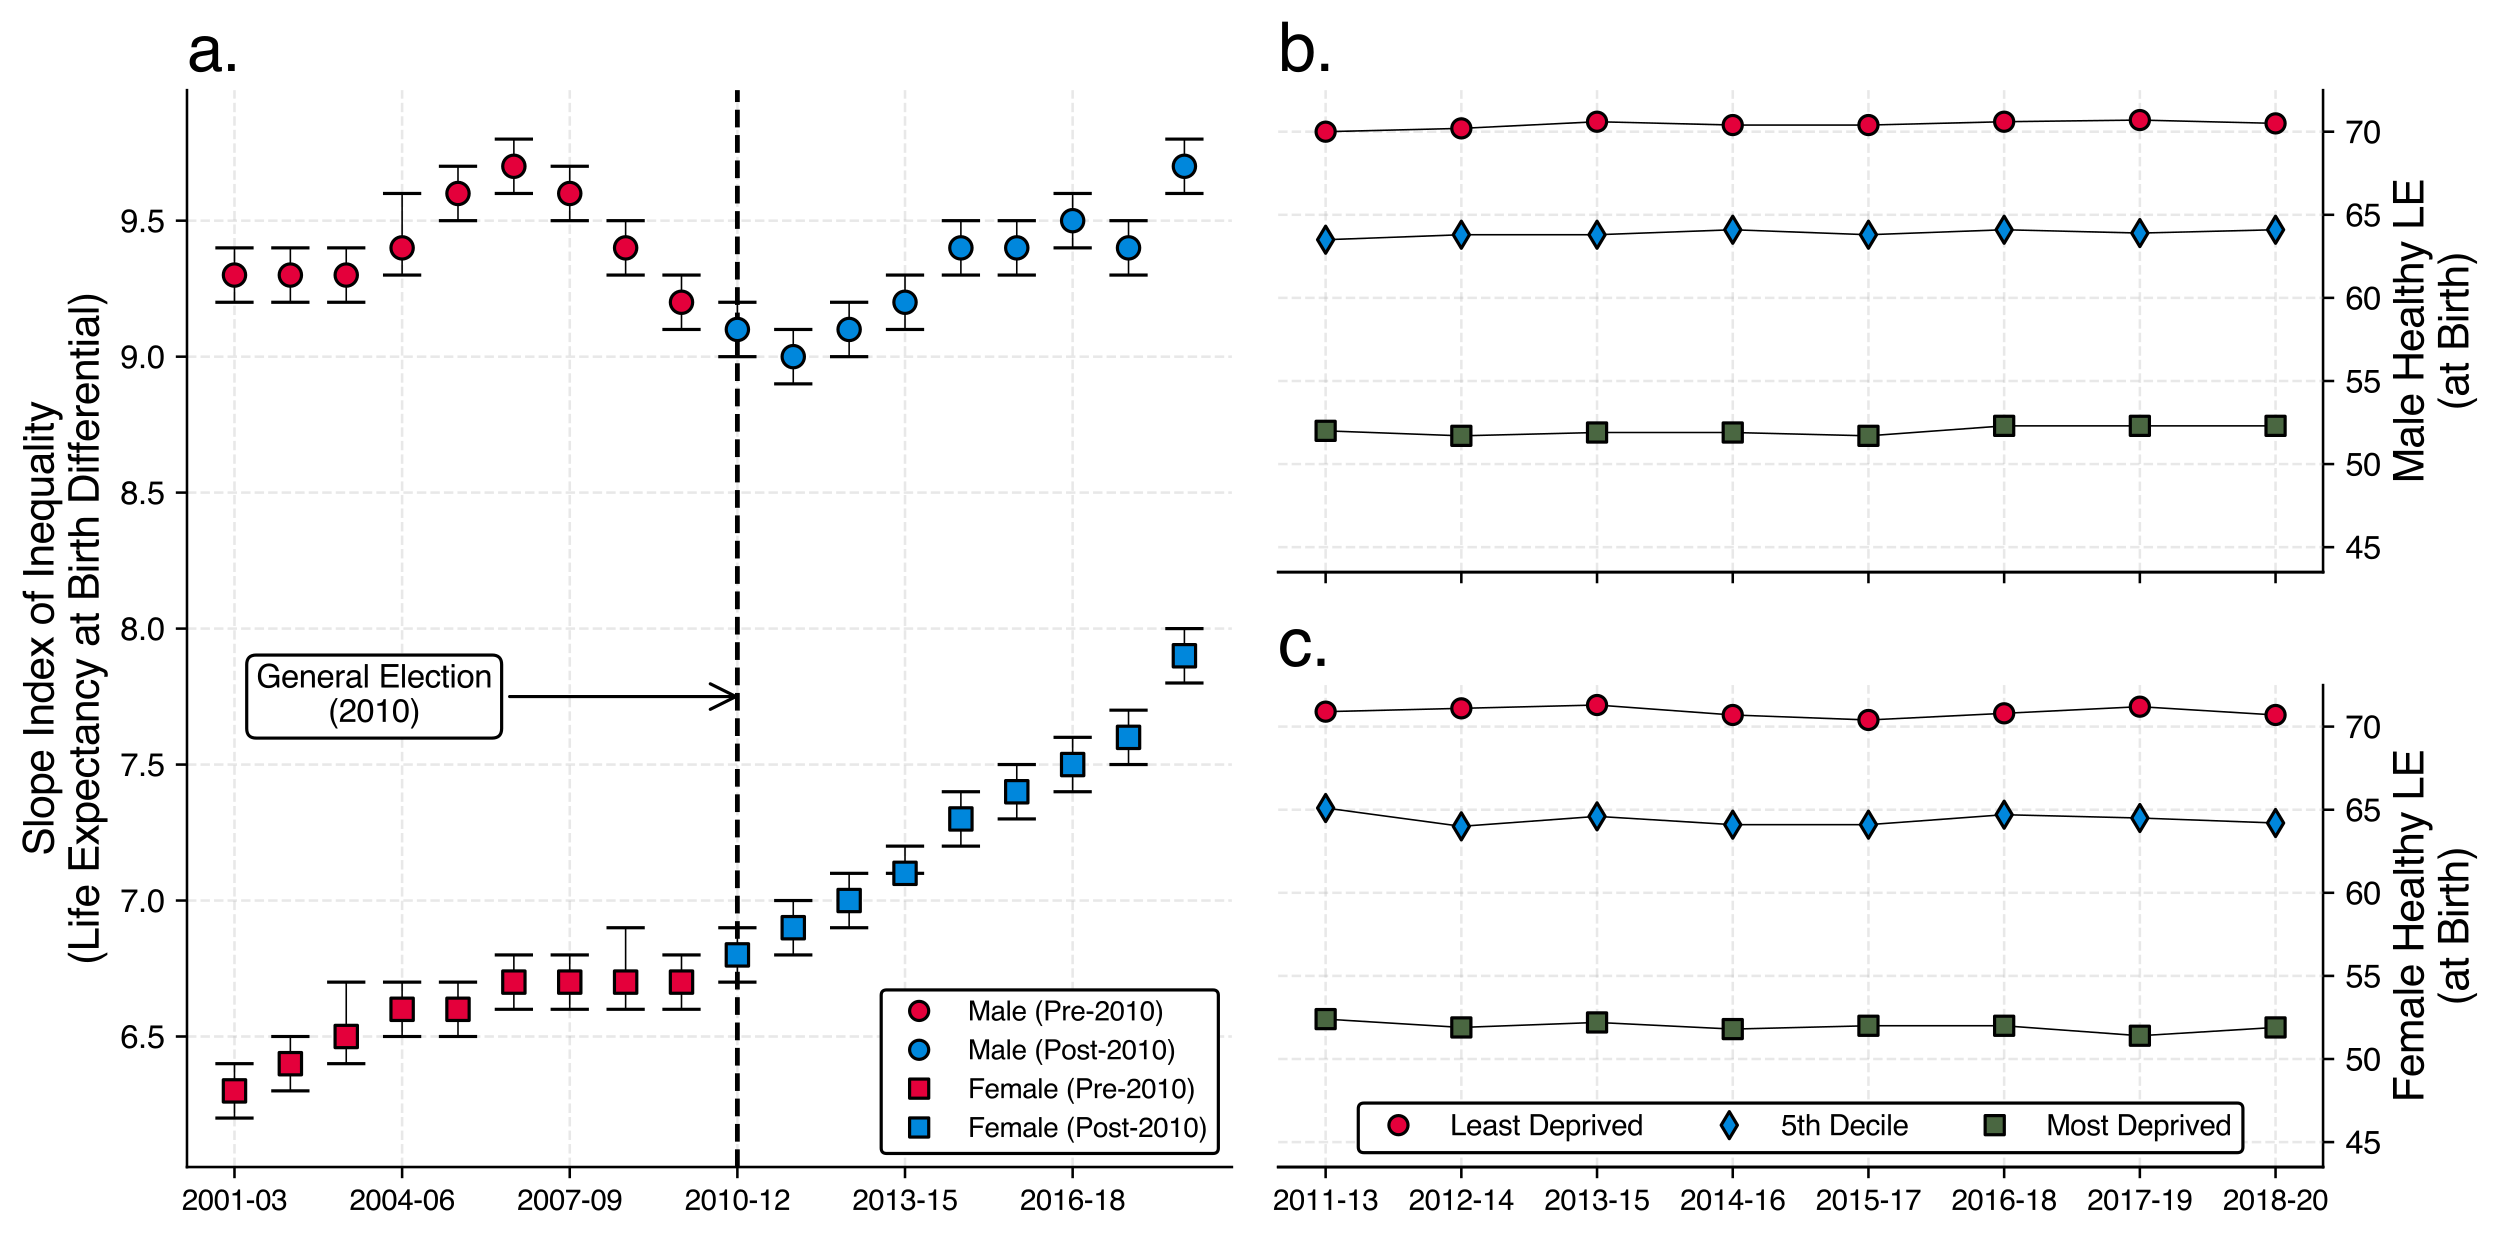 <?xml version="1.0" encoding="utf-8" standalone="no"?>
<!DOCTYPE svg PUBLIC "-//W3C//DTD SVG 1.1//EN"
  "http://www.w3.org/Graphics/SVG/1.1/DTD/svg11.dtd">
<svg xmlns:xlink="http://www.w3.org/1999/xlink" width="783.839pt" height="388.436pt" viewBox="0 0 783.839 388.436" xmlns="http://www.w3.org/2000/svg" version="1.1">
 <defs>
  <style type="text/css">*{stroke-linejoin: round; stroke-linecap: butt}</style>
 </defs>
 <g id="figure_1">
  <g id="patch_1">
   <path d="M 0 388.436 
L 783.839 388.436 
L 783.839 0 
L 0 0 
z
" style="fill: #ffffff"/>
  </g>
  <g id="axes_1">
   <g id="patch_2">
    <path d="M 58.627 365.904 
L 386.244 365.904 
L 386.244 28.264 
L 58.627 28.264 
z
" style="fill: #ffffff"/>
   </g>
   <g id="matplotlib.axis_1">
    <g id="xtick_1">
     <g id="line2d_1">
      <path d="M 73.518 365.904 
L 73.518 28.264 
" clip-path="url(#pfa6095c369)" style="fill: none; stroke-dasharray: 2.96,1.28; stroke-dashoffset: 0; stroke: #b0b0b0; stroke-opacity: 0.3; stroke-width: 0.8"/>
     </g>
     <g id="line2d_2">
      <defs>
       <path id="m7400835f16" d="M 0 0 
L 0 3.5 
" style="stroke: #000000; stroke-width: 0.8"/>
      </defs>
      <g>
       <use xlink:href="#m7400835f16" x="73.518" y="365.904" style="stroke: #000000; stroke-width: 0.8"/>
      </g>
     </g>
     <g id="text_1">
      <!-- 2001-03 -->
      <g transform="translate(57.005 379.36) scale(0.09 -0.09)">
       <defs>
        <path id="Helvetica-32" d="M 200 0 
Q 231 578 439 1006 
Q 647 1434 1250 1784 
L 1850 2131 
Q 2253 2366 2416 2531 
Q 2672 2791 2672 3125 
Q 2672 3516 2437 3745 
Q 2203 3975 1813 3975 
Q 1234 3975 1013 3538 
Q 894 3303 881 2888 
L 309 2888 
Q 319 3472 525 3841 
Q 891 4491 1816 4491 
Q 2584 4491 2939 4075 
Q 3294 3659 3294 3150 
Q 3294 2613 2916 2231 
Q 2697 2009 2131 1694 
L 1703 1456 
Q 1397 1288 1222 1134 
Q 909 863 828 531 
L 3272 531 
L 3272 0 
L 200 0 
z
" transform="scale(0.016)"/>
        <path id="Helvetica-30" d="M 200 2147 
Q 200 2909 397 3456 
Q 766 4475 1731 4475 
Q 2600 4475 2988 3759 
Q 3288 3206 3288 2244 
Q 3288 1331 3016 734 
Q 2622 -122 1728 -122 
Q 922 -122 528 578 
Q 200 1163 200 2147 
z
M 809 2125 
Q 809 1441 956 1025 
Q 1181 391 1725 391 
Q 2163 391 2422 778 
Q 2681 1166 2681 2222 
Q 2681 2984 2493 3476 
Q 2306 3969 1766 3969 
Q 1269 3969 1039 3501 
Q 809 3034 809 2125 
z
" transform="scale(0.016)"/>
        <path id="Helvetica-31" d="M 613 3169 
L 613 3600 
Q 1222 3659 1462 3798 
Q 1703 3938 1822 4456 
L 2266 4456 
L 2266 0 
L 1666 0 
L 1666 3169 
L 613 3169 
z
" transform="scale(0.016)"/>
        <path id="Helvetica-2d" d="M 266 1494 
L 266 2072 
L 1834 2072 
L 1834 1494 
L 266 1494 
z
" transform="scale(0.016)"/>
        <path id="Helvetica-33" d="M 153 1375 
L 741 1375 
Q 778 941 903 744 
Q 1122 391 1694 391 
Q 2138 391 2406 628 
Q 2675 866 2675 1241 
Q 2675 1703 2392 1887 
Q 2109 2072 1606 2072 
Q 1550 2072 1492 2070 
Q 1434 2069 1375 2066 
L 1375 2563 
Q 1463 2553 1522 2550 
Q 1581 2547 1650 2547 
Q 1966 2547 2169 2647 
Q 2525 2822 2525 3272 
Q 2525 3606 2287 3787 
Q 2050 3969 1734 3969 
Q 1172 3969 956 3594 
Q 838 3388 822 3006 
L 266 3006 
Q 266 3506 466 3856 
Q 809 4481 1675 4481 
Q 2359 4481 2734 4176 
Q 3109 3872 3109 3294 
Q 3109 2881 2888 2625 
Q 2750 2466 2531 2375 
Q 2884 2278 3082 2001 
Q 3281 1725 3281 1325 
Q 3281 684 2859 281 
Q 2438 -122 1663 -122 
Q 869 -122 511 314 
Q 153 750 153 1375 
z
" transform="scale(0.016)"/>
       </defs>
       <use xlink:href="#Helvetica-32"/>
       <use xlink:href="#Helvetica-30" x="55.615"/>
       <use xlink:href="#Helvetica-30" x="111.23"/>
       <use xlink:href="#Helvetica-31" x="166.846"/>
       <use xlink:href="#Helvetica-2d" x="222.461"/>
       <use xlink:href="#Helvetica-30" x="255.762"/>
       <use xlink:href="#Helvetica-33" x="311.377"/>
      </g>
     </g>
    </g>
    <g id="xtick_2">
     <g id="line2d_3">
      <path d="M 126.077 365.904 
L 126.077 28.264 
" clip-path="url(#pfa6095c369)" style="fill: none; stroke-dasharray: 2.96,1.28; stroke-dashoffset: 0; stroke: #b0b0b0; stroke-opacity: 0.3; stroke-width: 0.8"/>
     </g>
     <g id="line2d_4">
      <g>
       <use xlink:href="#m7400835f16" x="126.077" y="365.904" style="stroke: #000000; stroke-width: 0.8"/>
      </g>
     </g>
     <g id="text_2">
      <!-- 2004-06 -->
      <g transform="translate(109.564 379.36) scale(0.09 -0.09)">
       <defs>
        <path id="Helvetica-34" d="M 163 1094 
L 163 1644 
L 2213 4488 
L 2688 4488 
L 2688 1584 
L 3347 1584 
L 3347 1094 
L 2688 1094 
L 2688 0 
L 2125 0 
L 2125 1094 
L 163 1094 
z
M 681 1584 
L 2116 1584 
L 2116 3613 
L 681 1584 
z
" transform="scale(0.016)"/>
        <path id="Helvetica-36" d="M 241 1966 
Q 241 2800 444 3381 
Q 834 4494 1872 4494 
Q 2622 4494 2917 4105 
Q 3213 3716 3213 3303 
L 2656 3303 
Q 2606 3569 2497 3719 
Q 2294 4000 1881 4000 
Q 1409 4000 1131 3564 
Q 853 3128 822 2316 
Q 1016 2600 1309 2741 
Q 1578 2866 1909 2866 
Q 2472 2866 2890 2506 
Q 3309 2147 3309 1434 
Q 3309 825 2912 354 
Q 2516 -116 1781 -116 
Q 1153 -116 697 361 
Q 241 838 241 1966 
z
M 894 1388 
Q 894 963 1142 673 
Q 1391 384 1831 384 
Q 2275 384 2495 682 
Q 2716 981 2716 1388 
Q 2716 1731 2519 2042 
Q 2322 2353 1803 2353 
Q 1441 2353 1167 2112 
Q 894 1872 894 1388 
z
" transform="scale(0.016)"/>
       </defs>
       <use xlink:href="#Helvetica-32"/>
       <use xlink:href="#Helvetica-30" x="55.615"/>
       <use xlink:href="#Helvetica-30" x="111.23"/>
       <use xlink:href="#Helvetica-34" x="166.846"/>
       <use xlink:href="#Helvetica-2d" x="222.461"/>
       <use xlink:href="#Helvetica-30" x="255.762"/>
       <use xlink:href="#Helvetica-36" x="311.377"/>
      </g>
     </g>
    </g>
    <g id="xtick_3">
     <g id="line2d_5">
      <path d="M 178.636 365.904 
L 178.636 28.264 
" clip-path="url(#pfa6095c369)" style="fill: none; stroke-dasharray: 2.96,1.28; stroke-dashoffset: 0; stroke: #b0b0b0; stroke-opacity: 0.3; stroke-width: 0.8"/>
     </g>
     <g id="line2d_6">
      <g>
       <use xlink:href="#m7400835f16" x="178.636" y="365.904" style="stroke: #000000; stroke-width: 0.8"/>
      </g>
     </g>
     <g id="text_3">
      <!-- 2007-09 -->
      <g transform="translate(162.123 379.36) scale(0.09 -0.09)">
       <defs>
        <path id="Helvetica-37" d="M 234 3834 
L 234 4400 
L 3347 4400 
L 3347 3909 
Q 3131 3700 2773 3181 
Q 2416 2663 2141 2063 
Q 1869 1478 1728 997 
Q 1638 688 1494 0 
L 872 0 
Q 1084 1281 1809 2550 
Q 2238 3294 2709 3834 
L 234 3834 
z
" transform="scale(0.016)"/>
        <path id="Helvetica-39" d="M 228 2947 
Q 228 3556 600 4018 
Q 972 4481 1697 4481 
Q 2675 4481 3047 3600 
Q 3253 3116 3253 2388 
Q 3253 1566 3006 931 
Q 2597 -125 1619 -125 
Q 963 -125 622 219 
Q 281 563 281 1081 
L 850 1081 
Q 875 616 1209 438 
Q 1381 344 1597 344 
Q 2000 344 2284 680 
Q 2569 1016 2688 2044 
Q 2500 1747 2223 1626 
Q 1947 1506 1628 1506 
Q 981 1506 604 1909 
Q 228 2313 228 2947 
z
M 813 2953 
Q 813 2516 1025 2258 
Q 1238 2000 1703 2000 
Q 2038 2000 2314 2220 
Q 2591 2441 2591 2991 
Q 2591 3484 2342 3726 
Q 2094 3969 1709 3969 
Q 1297 3969 1055 3692 
Q 813 3416 813 2953 
z
" transform="scale(0.016)"/>
       </defs>
       <use xlink:href="#Helvetica-32"/>
       <use xlink:href="#Helvetica-30" x="55.615"/>
       <use xlink:href="#Helvetica-30" x="111.23"/>
       <use xlink:href="#Helvetica-37" x="166.846"/>
       <use xlink:href="#Helvetica-2d" x="222.461"/>
       <use xlink:href="#Helvetica-30" x="255.762"/>
       <use xlink:href="#Helvetica-39" x="311.377"/>
      </g>
     </g>
    </g>
    <g id="xtick_4">
     <g id="line2d_7">
      <path d="M 231.195 365.904 
L 231.195 28.264 
" clip-path="url(#pfa6095c369)" style="fill: none; stroke-dasharray: 2.96,1.28; stroke-dashoffset: 0; stroke: #b0b0b0; stroke-opacity: 0.3; stroke-width: 0.8"/>
     </g>
     <g id="line2d_8">
      <g>
       <use xlink:href="#m7400835f16" x="231.195" y="365.904" style="stroke: #000000; stroke-width: 0.8"/>
      </g>
     </g>
     <g id="text_4">
      <!-- 2010-12 -->
      <g transform="translate(214.682 379.36) scale(0.09 -0.09)">
       <use xlink:href="#Helvetica-32"/>
       <use xlink:href="#Helvetica-30" x="55.615"/>
       <use xlink:href="#Helvetica-31" x="111.23"/>
       <use xlink:href="#Helvetica-30" x="166.846"/>
       <use xlink:href="#Helvetica-2d" x="222.461"/>
       <use xlink:href="#Helvetica-31" x="255.762"/>
       <use xlink:href="#Helvetica-32" x="311.377"/>
      </g>
     </g>
    </g>
    <g id="xtick_5">
     <g id="line2d_9">
      <path d="M 283.754 365.904 
L 283.754 28.264 
" clip-path="url(#pfa6095c369)" style="fill: none; stroke-dasharray: 2.96,1.28; stroke-dashoffset: 0; stroke: #b0b0b0; stroke-opacity: 0.3; stroke-width: 0.8"/>
     </g>
     <g id="line2d_10">
      <g>
       <use xlink:href="#m7400835f16" x="283.754" y="365.904" style="stroke: #000000; stroke-width: 0.8"/>
      </g>
     </g>
     <g id="text_5">
      <!-- 2013-15 -->
      <g transform="translate(267.241 379.36) scale(0.09 -0.09)">
       <defs>
        <path id="Helvetica-35" d="M 206 1141 
L 791 1141 
Q 847 659 1238 475 
Q 1438 381 1700 381 
Q 2200 381 2440 700 
Q 2681 1019 2681 1406 
Q 2681 1875 2395 2131 
Q 2109 2388 1709 2388 
Q 1419 2388 1211 2275 
Q 1003 2163 856 1963 
L 369 1991 
L 709 4400 
L 3034 4400 
L 3034 3856 
L 1131 3856 
L 941 2613 
Q 1097 2731 1238 2791 
Q 1488 2894 1816 2894 
Q 2431 2894 2859 2497 
Q 3288 2100 3288 1491 
Q 3288 856 2895 371 
Q 2503 -113 1644 -113 
Q 1097 -113 676 195 
Q 256 503 206 1141 
z
" transform="scale(0.016)"/>
       </defs>
       <use xlink:href="#Helvetica-32"/>
       <use xlink:href="#Helvetica-30" x="55.615"/>
       <use xlink:href="#Helvetica-31" x="111.23"/>
       <use xlink:href="#Helvetica-33" x="166.846"/>
       <use xlink:href="#Helvetica-2d" x="222.461"/>
       <use xlink:href="#Helvetica-31" x="255.762"/>
       <use xlink:href="#Helvetica-35" x="311.377"/>
      </g>
     </g>
    </g>
    <g id="xtick_6">
     <g id="line2d_11">
      <path d="M 336.313 365.904 
L 336.313 28.264 
" clip-path="url(#pfa6095c369)" style="fill: none; stroke-dasharray: 2.96,1.28; stroke-dashoffset: 0; stroke: #b0b0b0; stroke-opacity: 0.3; stroke-width: 0.8"/>
     </g>
     <g id="line2d_12">
      <g>
       <use xlink:href="#m7400835f16" x="336.313" y="365.904" style="stroke: #000000; stroke-width: 0.8"/>
      </g>
     </g>
     <g id="text_6">
      <!-- 2016-18 -->
      <g transform="translate(319.8 379.36) scale(0.09 -0.09)">
       <defs>
        <path id="Helvetica-38" d="M 206 1256 
Q 206 1653 400 1942 
Q 594 2231 975 2384 
Q 741 2484 609 2619 
Q 363 2869 363 3269 
Q 363 3769 725 4128 
Q 1088 4488 1753 4488 
Q 2397 4488 2762 4148 
Q 3128 3809 3128 3356 
Q 3128 2938 2916 2678 
Q 2797 2531 2547 2391 
Q 2825 2263 2984 2097 
Q 3281 1784 3281 1284 
Q 3281 694 2884 283 
Q 2488 -128 1763 -128 
Q 1109 -128 657 226 
Q 206 581 206 1256 
z
M 822 1244 
Q 822 894 1055 639 
Q 1288 384 1775 384 
Q 2166 384 2423 595 
Q 2681 806 2681 1225 
Q 2681 1659 2415 1884 
Q 2150 2109 1734 2109 
Q 1331 2109 1076 1879 
Q 822 1650 822 1244 
z
M 953 3272 
Q 953 2956 1187 2778 
Q 1422 2600 1741 2600 
Q 2113 2600 2322 2808 
Q 2531 3016 2531 3303 
Q 2531 3553 2331 3762 
Q 2131 3972 1722 3972 
Q 1316 3972 1134 3762 
Q 953 3553 953 3272 
z
" transform="scale(0.016)"/>
       </defs>
       <use xlink:href="#Helvetica-32"/>
       <use xlink:href="#Helvetica-30" x="55.615"/>
       <use xlink:href="#Helvetica-31" x="111.23"/>
       <use xlink:href="#Helvetica-36" x="166.846"/>
       <use xlink:href="#Helvetica-2d" x="222.461"/>
       <use xlink:href="#Helvetica-31" x="255.762"/>
       <use xlink:href="#Helvetica-38" x="311.377"/>
      </g>
     </g>
    </g>
   </g>
   <g id="matplotlib.axis_2">
    <g id="ytick_1">
     <g id="line2d_13">
      <path d="M 58.627 324.978 
L 386.244 324.978 
" clip-path="url(#pfa6095c369)" style="fill: none; stroke-dasharray: 2.96,1.28; stroke-dashoffset: 0; stroke: #b0b0b0; stroke-opacity: 0.3; stroke-width: 0.8"/>
     </g>
     <g id="line2d_14">
      <defs>
       <path id="m6a10533c83" d="M 0 0 
L -3.5 0 
" style="stroke: #000000; stroke-width: 0.8"/>
      </defs>
      <g>
       <use xlink:href="#m6a10533c83" x="58.627" y="324.978" style="stroke: #000000; stroke-width: 0.8"/>
      </g>
     </g>
     <g id="text_7">
      <!-- 6.5 -->
      <g transform="translate(37.727 328.565) scale(0.1 -0.1)">
       <defs>
        <path id="Helvetica-2e" d="M 547 0 
L 547 681 
L 1200 681 
L 1200 0 
L 547 0 
z
" transform="scale(0.016)"/>
       </defs>
       <use xlink:href="#Helvetica-36"/>
       <use xlink:href="#Helvetica-2e" x="55.615"/>
       <use xlink:href="#Helvetica-35" x="83.398"/>
      </g>
     </g>
    </g>
    <g id="ytick_2">
     <g id="line2d_15">
      <path d="M 58.627 282.347 
L 386.244 282.347 
" clip-path="url(#pfa6095c369)" style="fill: none; stroke-dasharray: 2.96,1.28; stroke-dashoffset: 0; stroke: #b0b0b0; stroke-opacity: 0.3; stroke-width: 0.8"/>
     </g>
     <g id="line2d_16">
      <g>
       <use xlink:href="#m6a10533c83" x="58.627" y="282.347" style="stroke: #000000; stroke-width: 0.8"/>
      </g>
     </g>
     <g id="text_8">
      <!-- 7.0 -->
      <g transform="translate(37.727 285.934) scale(0.1 -0.1)">
       <use xlink:href="#Helvetica-37"/>
       <use xlink:href="#Helvetica-2e" x="55.615"/>
       <use xlink:href="#Helvetica-30" x="83.398"/>
      </g>
     </g>
    </g>
    <g id="ytick_3">
     <g id="line2d_17">
      <path d="M 58.627 239.716 
L 386.244 239.716 
" clip-path="url(#pfa6095c369)" style="fill: none; stroke-dasharray: 2.96,1.28; stroke-dashoffset: 0; stroke: #b0b0b0; stroke-opacity: 0.3; stroke-width: 0.8"/>
     </g>
     <g id="line2d_18">
      <g>
       <use xlink:href="#m6a10533c83" x="58.627" y="239.716" style="stroke: #000000; stroke-width: 0.8"/>
      </g>
     </g>
     <g id="text_9">
      <!-- 7.5 -->
      <g transform="translate(37.727 243.302) scale(0.1 -0.1)">
       <use xlink:href="#Helvetica-37"/>
       <use xlink:href="#Helvetica-2e" x="55.615"/>
       <use xlink:href="#Helvetica-35" x="83.398"/>
      </g>
     </g>
    </g>
    <g id="ytick_4">
     <g id="line2d_19">
      <path d="M 58.627 197.084 
L 386.244 197.084 
" clip-path="url(#pfa6095c369)" style="fill: none; stroke-dasharray: 2.96,1.28; stroke-dashoffset: 0; stroke: #b0b0b0; stroke-opacity: 0.3; stroke-width: 0.8"/>
     </g>
     <g id="line2d_20">
      <g>
       <use xlink:href="#m6a10533c83" x="58.627" y="197.084" style="stroke: #000000; stroke-width: 0.8"/>
      </g>
     </g>
     <g id="text_10">
      <!-- 8.0 -->
      <g transform="translate(37.727 200.671) scale(0.1 -0.1)">
       <use xlink:href="#Helvetica-38"/>
       <use xlink:href="#Helvetica-2e" x="55.615"/>
       <use xlink:href="#Helvetica-30" x="83.398"/>
      </g>
     </g>
    </g>
    <g id="ytick_5">
     <g id="line2d_21">
      <path d="M 58.627 154.453 
L 386.244 154.453 
" clip-path="url(#pfa6095c369)" style="fill: none; stroke-dasharray: 2.96,1.28; stroke-dashoffset: 0; stroke: #b0b0b0; stroke-opacity: 0.3; stroke-width: 0.8"/>
     </g>
     <g id="line2d_22">
      <g>
       <use xlink:href="#m6a10533c83" x="58.627" y="154.453" style="stroke: #000000; stroke-width: 0.8"/>
      </g>
     </g>
     <g id="text_11">
      <!-- 8.5 -->
      <g transform="translate(37.727 158.04) scale(0.1 -0.1)">
       <use xlink:href="#Helvetica-38"/>
       <use xlink:href="#Helvetica-2e" x="55.615"/>
       <use xlink:href="#Helvetica-35" x="83.398"/>
      </g>
     </g>
    </g>
    <g id="ytick_6">
     <g id="line2d_23">
      <path d="M 58.627 111.822 
L 386.244 111.822 
" clip-path="url(#pfa6095c369)" style="fill: none; stroke-dasharray: 2.96,1.28; stroke-dashoffset: 0; stroke: #b0b0b0; stroke-opacity: 0.3; stroke-width: 0.8"/>
     </g>
     <g id="line2d_24">
      <g>
       <use xlink:href="#m6a10533c83" x="58.627" y="111.822" style="stroke: #000000; stroke-width: 0.8"/>
      </g>
     </g>
     <g id="text_12">
      <!-- 9.0 -->
      <g transform="translate(37.727 115.408) scale(0.1 -0.1)">
       <use xlink:href="#Helvetica-39"/>
       <use xlink:href="#Helvetica-2e" x="55.615"/>
       <use xlink:href="#Helvetica-30" x="83.398"/>
      </g>
     </g>
    </g>
    <g id="ytick_7">
     <g id="line2d_25">
      <path d="M 58.627 69.19 
L 386.244 69.19 
" clip-path="url(#pfa6095c369)" style="fill: none; stroke-dasharray: 2.96,1.28; stroke-dashoffset: 0; stroke: #b0b0b0; stroke-opacity: 0.3; stroke-width: 0.8"/>
     </g>
     <g id="line2d_26">
      <g>
       <use xlink:href="#m6a10533c83" x="58.627" y="69.19" style="stroke: #000000; stroke-width: 0.8"/>
      </g>
     </g>
     <g id="text_13">
      <!-- 9.5 -->
      <g transform="translate(37.727 72.777) scale(0.1 -0.1)">
       <use xlink:href="#Helvetica-39"/>
       <use xlink:href="#Helvetica-2e" x="55.615"/>
       <use xlink:href="#Helvetica-35" x="83.398"/>
      </g>
     </g>
    </g>
    <g id="text_14">
     <!-- Slope Index of Inequality -->
     <g transform="translate(16.779 268.268) rotate(-90) scale(0.13 -0.13)">
      <defs>
       <path id="Helvetica-53" d="M 309 1481 
L 894 1481 
Q 916 1091 1078 847 
Q 1388 391 2169 391 
Q 2519 391 2806 491 
Q 3363 684 3363 1184 
Q 3363 1559 3128 1719 
Q 2891 1875 2384 1991 
L 1763 2131 
Q 1153 2269 900 2434 
Q 463 2722 463 3294 
Q 463 3913 891 4309 
Q 1319 4706 2103 4706 
Q 2825 4706 3329 4357 
Q 3834 4009 3834 3244 
L 3250 3244 
Q 3203 3613 3050 3809 
Q 2766 4169 2084 4169 
Q 1534 4169 1293 3937 
Q 1053 3706 1053 3400 
Q 1053 3063 1334 2906 
Q 1519 2806 2169 2656 
L 2813 2509 
Q 3278 2403 3531 2219 
Q 3969 1897 3969 1284 
Q 3969 522 3414 194 
Q 2859 -134 2125 -134 
Q 1269 -134 784 303 
Q 309 728 309 1453 
Q 309 1466 309 1481 
z
M 2150 4716 
L 2150 4716 
z
" transform="scale(0.016)"/>
       <path id="Helvetica-6c" d="M 428 0 
L 428 4591 
L 991 4591 
L 991 0 
L 428 0 
z
" transform="scale(0.016)"/>
       <path id="Helvetica-6f" d="M 184 1600 
Q 184 2444 612 2944 
Q 1041 3444 1763 3444 
Q 2409 3444 2856 3012 
Q 3303 2581 3303 1744 
Q 3303 934 2909 406 
Q 2516 -122 1688 -122 
Q 997 -122 590 345 
Q 184 813 184 1600 
z
M 763 1609 
Q 763 1075 997 719 
Q 1231 363 1741 363 
Q 2300 363 2508 786 
Q 2716 1209 2716 1728 
Q 2716 2197 2566 2491 
Q 2328 2953 1747 2953 
Q 1231 2953 997 2559 
Q 763 2166 763 1609 
z
M 1744 3428 
L 1744 3428 
z
" transform="scale(0.016)"/>
       <path id="Helvetica-70" d="M 369 -1334 
L 369 3331 
L 916 3331 
L 916 2888 
Q 1084 3116 1284 3241 
Q 1569 3428 1953 3428 
Q 2522 3428 2919 2992 
Q 3316 2556 3316 1747 
Q 3316 653 2744 184 
Q 2381 -113 1900 -113 
Q 1522 -113 1266 53 
Q 1116 147 931 375 
L 931 -1334 
L 369 -1334 
z
M 909 1556 
Q 909 1169 1025 897 
Q 1244 378 1825 378 
Q 2219 378 2480 708 
Q 2741 1038 2741 1694 
Q 2741 2094 2625 2381 
Q 2406 2934 1825 2934 
Q 1241 2934 1025 2350 
Q 909 2038 909 1556 
z
" transform="scale(0.016)"/>
       <path id="Helvetica-65" d="M 225 1609 
Q 225 2416 662 2919 
Q 1100 3422 1806 3422 
Q 2163 3422 2497 3255 
Q 2831 3088 3006 2822 
Q 3175 2569 3231 2231 
Q 3281 2000 3281 1494 
L 828 1494 
Q 844 984 1069 676 
Q 1294 369 1766 369 
Q 2206 369 2469 659 
Q 2619 828 2681 1050 
L 3234 1050 
Q 3213 866 3089 639 
Q 2966 413 2813 269 
Q 2556 19 2178 -69 
Q 1975 -119 1719 -119 
Q 1094 -119 659 336 
Q 225 791 225 1609 
z
M 844 1941 
L 2703 1941 
Q 2669 2306 2544 2525 
Q 2313 2931 1772 2931 
Q 1384 2931 1121 2651 
Q 859 2372 844 1941 
z
M 1753 3428 
L 1753 3428 
z
" transform="scale(0.016)"/>
       <path id="Helvetica-20" transform="scale(0.016)"/>
       <path id="Helvetica-49" d="M 628 0 
L 628 4591 
L 1256 4591 
L 1256 0 
L 628 0 
z
" transform="scale(0.016)"/>
       <path id="Helvetica-6e" d="M 413 0 
L 413 3347 
L 947 3347 
L 947 2872 
Q 1184 3166 1450 3294 
Q 1716 3422 2041 3422 
Q 2753 3422 3003 2925 
Q 3141 2653 3141 2147 
L 3141 0 
L 2569 0 
L 2569 2109 
Q 2569 2416 2478 2603 
Q 2328 2916 1934 2916 
Q 1734 2916 1606 2875 
Q 1375 2806 1200 2600 
Q 1059 2434 1017 2257 
Q 975 2081 975 1753 
L 975 0 
L 413 0 
z
M 1734 3428 
L 1734 3428 
z
" transform="scale(0.016)"/>
       <path id="Helvetica-64" d="M 175 1603 
Q 175 2334 548 2870 
Q 922 3406 1616 3406 
Q 2000 3406 2259 3244 
Q 2409 3150 2600 2916 
L 2600 4606 
L 3141 4606 
L 3141 0 
L 2634 0 
L 2634 466 
Q 2438 156 2169 18 
Q 1900 -119 1553 -119 
Q 994 -119 584 351 
Q 175 822 175 1603 
z
M 769 1634 
Q 769 1097 997 734 
Q 1225 372 1728 372 
Q 2119 372 2370 708 
Q 2622 1044 2622 1672 
Q 2622 2306 2362 2611 
Q 2103 2916 1722 2916 
Q 1297 2916 1033 2591 
Q 769 2266 769 1634 
z
" transform="scale(0.016)"/>
       <path id="Helvetica-78" d="M 34 0 
L 1213 1716 
L 94 3347 
L 822 3347 
L 1591 2169 
L 2369 3347 
L 3053 3331 
L 1925 1716 
L 3103 0 
L 2384 0 
L 1553 1256 
L 747 0 
L 34 0 
z
" transform="scale(0.016)"/>
       <path id="Helvetica-66" d="M 88 2888 
L 88 3331 
L 553 3331 
L 553 3856 
Q 566 4206 675 4369 
Q 872 4656 1434 4656 
Q 1488 4656 1544 4653 
Q 1600 4650 1672 4644 
L 1672 4131 
Q 1584 4138 1545 4139 
Q 1506 4141 1472 4141 
Q 1216 4141 1166 4008 
Q 1116 3875 1116 3331 
L 1672 3331 
L 1672 2888 
L 1109 2888 
L 1109 0 
L 553 0 
L 553 2888 
L 88 2888 
z
" transform="scale(0.016)"/>
       <path id="Helvetica-71" d="M 188 1588 
Q 188 2391 583 2906 
Q 978 3422 1606 3422 
Q 2022 3422 2306 3213 
Q 2463 3100 2606 2881 
L 2606 3347 
L 3141 3347 
L 3141 -1334 
L 2575 -1334 
L 2575 384 
Q 2434 159 2186 26 
Q 1938 -106 1566 -106 
Q 1031 -106 609 312 
Q 188 731 188 1588 
z
M 775 1628 
Q 775 1194 897 900 
Q 1113 378 1669 378 
Q 2256 378 2478 928 
Q 2600 1231 2600 1703 
Q 2600 2138 2466 2428 
Q 2238 2925 1663 2925 
Q 1297 2925 1036 2608 
Q 775 2291 775 1628 
z
" transform="scale(0.016)"/>
       <path id="Helvetica-75" d="M 400 1072 
L 400 3347 
L 975 3347 
L 975 1125 
Q 975 869 1056 706 
Q 1206 406 1616 406 
Q 2203 406 2416 931 
Q 2531 1213 2531 1703 
L 2531 3347 
L 3094 3347 
L 3094 0 
L 2563 0 
L 2569 494 
Q 2459 303 2297 172 
Q 1975 -91 1516 -91 
Q 800 -91 541 388 
Q 400 644 400 1072 
z
M 1747 3428 
L 1747 3428 
z
" transform="scale(0.016)"/>
       <path id="Helvetica-61" d="M 256 878 
Q 256 1344 547 1600 
Q 838 1856 1309 1916 
L 2206 2028 
Q 2400 2053 2466 2191 
Q 2503 2266 2503 2406 
Q 2503 2694 2298 2823 
Q 2094 2953 1713 2953 
Q 1272 2953 1088 2716 
Q 984 2584 953 2325 
L 428 2325 
Q 444 2944 830 3186 
Q 1216 3428 1725 3428 
Q 2316 3428 2684 3203 
Q 3050 2978 3050 2503 
L 3050 575 
Q 3050 488 3086 434 
Q 3122 381 3238 381 
Q 3275 381 3322 386 
Q 3369 391 3422 400 
L 3422 -16 
Q 3291 -53 3222 -62 
Q 3153 -72 3034 -72 
Q 2744 -72 2613 134 
Q 2544 244 2516 444 
Q 2344 219 2022 53 
Q 1700 -113 1313 -113 
Q 847 -113 551 170 
Q 256 453 256 878 
z
M 844 891 
Q 844 647 1022 506 
Q 1200 366 1444 366 
Q 1741 366 2019 503 
Q 2488 731 2488 1250 
L 2488 1703 
Q 2384 1638 2221 1594 
Q 2059 1550 1903 1531 
L 1563 1488 
Q 1256 1447 1103 1359 
Q 844 1213 844 891 
z
M 1741 3428 
L 1741 3428 
z
" transform="scale(0.016)"/>
       <path id="Helvetica-69" d="M 413 0 
L 413 3331 
L 984 3331 
L 984 0 
L 413 0 
z
M 413 3953 
L 413 4591 
L 984 4591 
L 984 3953 
L 413 3953 
z
" transform="scale(0.016)"/>
       <path id="Helvetica-74" d="M 72 2888 
L 72 3347 
L 525 3347 
L 525 4281 
L 1094 4281 
L 1094 3347 
L 1628 3347 
L 1628 2888 
L 1094 2888 
L 1094 703 
Q 1094 528 1213 469 
Q 1278 434 1431 434 
Q 1472 434 1519 436 
Q 1566 438 1628 444 
L 1628 0 
Q 1531 -28 1426 -40 
Q 1322 -53 1200 -53 
Q 806 -53 665 148 
Q 525 350 525 672 
L 525 2888 
L 72 2888 
z
" transform="scale(0.016)"/>
       <path id="Helvetica-79" d="M 66 3347 
L 703 3347 
L 1600 622 
L 2503 3347 
L 3125 3347 
Q 3006 3025 2597 1878 
Q 2291 1016 2084 472 
Q 1597 -809 1397 -1090 
Q 1197 -1372 709 -1372 
Q 591 -1372 527 -1362 
Q 463 -1353 369 -1328 
L 369 -816 
Q 516 -856 581 -865 
Q 647 -875 697 -875 
Q 853 -875 926 -823 
Q 1000 -772 1050 -697 
Q 1066 -672 1162 -440 
Q 1259 -209 1303 -97 
L 66 3347 
z
M 1597 3428 
L 1597 3428 
z
" transform="scale(0.016)"/>
      </defs>
      <use xlink:href="#Helvetica-53"/>
      <use xlink:href="#Helvetica-6c" x="66.699"/>
      <use xlink:href="#Helvetica-6f" x="88.916"/>
      <use xlink:href="#Helvetica-70" x="144.531"/>
      <use xlink:href="#Helvetica-65" x="200.146"/>
      <use xlink:href="#Helvetica-20" x="255.762"/>
      <use xlink:href="#Helvetica-49" x="283.545"/>
      <use xlink:href="#Helvetica-6e" x="311.328"/>
      <use xlink:href="#Helvetica-64" x="366.943"/>
      <use xlink:href="#Helvetica-65" x="422.559"/>
      <use xlink:href="#Helvetica-78" x="478.174"/>
      <use xlink:href="#Helvetica-20" x="528.174"/>
      <use xlink:href="#Helvetica-6f" x="555.957"/>
      <use xlink:href="#Helvetica-66" x="611.572"/>
      <use xlink:href="#Helvetica-20" x="639.355"/>
      <use xlink:href="#Helvetica-49" x="667.139"/>
      <use xlink:href="#Helvetica-6e" x="694.922"/>
      <use xlink:href="#Helvetica-65" x="750.537"/>
      <use xlink:href="#Helvetica-71" x="806.152"/>
      <use xlink:href="#Helvetica-75" x="861.768"/>
      <use xlink:href="#Helvetica-61" x="917.383"/>
      <use xlink:href="#Helvetica-6c" x="972.998"/>
      <use xlink:href="#Helvetica-69" x="995.215"/>
      <use xlink:href="#Helvetica-74" x="1017.432"/>
      <use xlink:href="#Helvetica-79" x="1045.215"/>
     </g>
     <!-- (Life Expectancy at Birth Differential) -->
     <g transform="translate(30.94 302.567) rotate(-90) scale(0.13 -0.13)">
      <defs>
       <path id="Helvetica-28" d="M 444 1644 
Q 444 2569 734 3291 
Q 919 3750 1503 4666 
L 1894 4666 
Q 1403 3713 1256 3263 
Q 1034 2578 1034 1681 
Q 1034 775 1288 25 
Q 1444 -438 1903 -1306 
L 1525 -1306 
Q 1069 -594 959 -397 
Q 850 -200 722 138 
Q 547 600 478 1125 
Q 444 1397 444 1644 
z
" transform="scale(0.016)"/>
       <path id="Helvetica-4c" d="M 488 0 
L 488 4591 
L 1109 4591 
L 1109 547 
L 3434 547 
L 3434 0 
L 488 0 
z
" transform="scale(0.016)"/>
       <path id="Helvetica-45" d="M 547 0 
L 547 4591 
L 3894 4591 
L 3894 4028 
L 1153 4028 
L 1153 2634 
L 3688 2634 
L 3688 2103 
L 1153 2103 
L 1153 547 
L 3941 547 
L 3941 0 
L 547 0 
z
M 2244 4591 
L 2244 4591 
z
" transform="scale(0.016)"/>
       <path id="Helvetica-63" d="M 184 1581 
Q 184 2463 612 2953 
Q 1041 3444 1703 3444 
Q 2269 3444 2623 3169 
Q 2978 2894 3050 2222 
L 2503 2222 
Q 2453 2531 2275 2736 
Q 2097 2941 1703 2941 
Q 1166 2941 934 2416 
Q 784 2075 784 1575 
Q 784 1072 996 728 
Q 1209 384 1666 384 
Q 2016 384 2220 598 
Q 2425 813 2503 1184 
L 3050 1184 
Q 2956 519 2581 211 
Q 2206 -97 1622 -97 
Q 966 -97 575 383 
Q 184 863 184 1581 
z
M 1616 3428 
L 1616 3428 
z
" transform="scale(0.016)"/>
       <path id="Helvetica-42" d="M 472 0 
L 472 4591 
L 2444 4591 
Q 3250 4591 3591 4109 
Q 3791 3825 3791 3453 
Q 3791 3019 3544 2741 
Q 3416 2594 3175 2472 
Q 3528 2338 3703 2169 
Q 4013 1869 4013 1341 
Q 4013 897 3734 538 
Q 3319 0 2413 0 
L 472 0 
z
M 1081 531 
L 2422 531 
Q 2994 531 3238 863 
Q 3391 1072 3391 1369 
Q 3391 1869 2944 2050 
Q 2706 2147 2316 2147 
L 1081 2147 
L 1081 531 
z
M 1081 2650 
L 2213 2650 
Q 2606 2650 2825 2759 
Q 3169 2931 3169 3378 
Q 3169 3828 2803 3984 
Q 2597 4072 2191 4072 
L 1081 4072 
L 1081 2650 
z
" transform="scale(0.016)"/>
       <path id="Helvetica-72" d="M 428 0 
L 428 3347 
L 963 3347 
L 963 2769 
Q 1028 2938 1284 3180 
Q 1541 3422 1875 3422 
Q 1891 3422 1928 3419 
Q 1966 3416 2056 3406 
L 2056 2813 
Q 2006 2822 1964 2825 
Q 1922 2828 1872 2828 
Q 1447 2828 1219 2554 
Q 991 2281 991 1925 
L 991 0 
L 428 0 
z
" transform="scale(0.016)"/>
       <path id="Helvetica-68" d="M 413 0 
L 413 4606 
L 975 4606 
L 975 2894 
Q 1175 3147 1334 3250 
Q 1606 3428 2013 3428 
Q 2741 3428 3000 2919 
Q 3141 2641 3141 2147 
L 3141 0 
L 2563 0 
L 2563 2109 
Q 2563 2478 2469 2650 
Q 2316 2925 1894 2925 
Q 1544 2925 1259 2684 
Q 975 2444 975 1775 
L 975 0 
L 413 0 
z
" transform="scale(0.016)"/>
       <path id="Helvetica-44" d="M 516 0 
L 516 4591 
L 2375 4591 
Q 3322 4591 3844 3919 
Q 4309 3313 4309 2366 
Q 4309 1634 4034 1044 
Q 3550 0 2369 0 
L 516 0 
z
M 1141 531 
L 2250 531 
Q 2566 531 2769 597 
Q 3131 719 3363 1066 
Q 3547 1344 3628 1778 
Q 3675 2038 3675 2259 
Q 3675 3113 3336 3584 
Q 2997 4056 2244 4056 
L 1141 4056 
L 1141 531 
z
" transform="scale(0.016)"/>
       <path id="Helvetica-29" d="M 213 4666 
L 591 4666 
Q 1072 3897 1173 3717 
Q 1275 3538 1394 3222 
Q 1544 2831 1608 2450 
Q 1672 2069 1672 1716 
Q 1672 791 1378 66 
Q 1194 -400 613 -1306 
L 222 -1306 
Q 719 -338 863 106 
Q 1081 778 1081 1681 
Q 1081 2584 828 3334 
Q 672 3797 213 4666 
z
" transform="scale(0.016)"/>
      </defs>
      <use xlink:href="#Helvetica-28"/>
      <use xlink:href="#Helvetica-4c" x="33.301"/>
      <use xlink:href="#Helvetica-69" x="88.916"/>
      <use xlink:href="#Helvetica-66" x="111.133"/>
      <use xlink:href="#Helvetica-65" x="138.916"/>
      <use xlink:href="#Helvetica-20" x="194.531"/>
      <use xlink:href="#Helvetica-45" x="222.314"/>
      <use xlink:href="#Helvetica-78" x="289.014"/>
      <use xlink:href="#Helvetica-70" x="339.014"/>
      <use xlink:href="#Helvetica-65" x="394.629"/>
      <use xlink:href="#Helvetica-63" x="450.244"/>
      <use xlink:href="#Helvetica-74" x="500.244"/>
      <use xlink:href="#Helvetica-61" x="528.027"/>
      <use xlink:href="#Helvetica-6e" x="583.643"/>
      <use xlink:href="#Helvetica-63" x="639.258"/>
      <use xlink:href="#Helvetica-79" x="689.258"/>
      <use xlink:href="#Helvetica-20" x="739.258"/>
      <use xlink:href="#Helvetica-61" x="767.041"/>
      <use xlink:href="#Helvetica-74" x="822.656"/>
      <use xlink:href="#Helvetica-20" x="850.439"/>
      <use xlink:href="#Helvetica-42" x="878.223"/>
      <use xlink:href="#Helvetica-69" x="944.922"/>
      <use xlink:href="#Helvetica-72" x="967.139"/>
      <use xlink:href="#Helvetica-74" x="1000.439"/>
      <use xlink:href="#Helvetica-68" x="1028.223"/>
      <use xlink:href="#Helvetica-20" x="1083.838"/>
      <use xlink:href="#Helvetica-44" x="1111.621"/>
      <use xlink:href="#Helvetica-69" x="1183.838"/>
      <use xlink:href="#Helvetica-66" x="1206.055"/>
      <use xlink:href="#Helvetica-66" x="1233.838"/>
      <use xlink:href="#Helvetica-65" x="1261.621"/>
      <use xlink:href="#Helvetica-72" x="1317.236"/>
      <use xlink:href="#Helvetica-65" x="1350.537"/>
      <use xlink:href="#Helvetica-6e" x="1406.152"/>
      <use xlink:href="#Helvetica-74" x="1461.768"/>
      <use xlink:href="#Helvetica-69" x="1489.551"/>
      <use xlink:href="#Helvetica-61" x="1511.768"/>
      <use xlink:href="#Helvetica-6c" x="1567.383"/>
      <use xlink:href="#Helvetica-29" x="1589.6"/>
     </g>
    </g>
   </g>
   <g id="LineCollection_1">
    <path d="M 73.518 350.557 
L 73.518 333.504 
" clip-path="url(#pfa6095c369)" style="fill: none; stroke: #000000; stroke-width: 0.5"/>
    <path d="M 91.038 342.031 
L 91.038 324.978 
" clip-path="url(#pfa6095c369)" style="fill: none; stroke: #000000; stroke-width: 0.5"/>
    <path d="M 108.558 333.504 
L 108.558 307.926 
" clip-path="url(#pfa6095c369)" style="fill: none; stroke: #000000; stroke-width: 0.5"/>
    <path d="M 126.077 324.978 
L 126.077 307.926 
" clip-path="url(#pfa6095c369)" style="fill: none; stroke: #000000; stroke-width: 0.5"/>
    <path d="M 143.597 324.978 
L 143.597 307.926 
" clip-path="url(#pfa6095c369)" style="fill: none; stroke: #000000; stroke-width: 0.5"/>
    <path d="M 161.116 316.452 
L 161.116 299.399 
" clip-path="url(#pfa6095c369)" style="fill: none; stroke: #000000; stroke-width: 0.5"/>
    <path d="M 178.636 316.452 
L 178.636 299.399 
" clip-path="url(#pfa6095c369)" style="fill: none; stroke: #000000; stroke-width: 0.5"/>
    <path d="M 196.156 316.452 
L 196.156 290.873 
" clip-path="url(#pfa6095c369)" style="fill: none; stroke: #000000; stroke-width: 0.5"/>
    <path d="M 213.675 316.452 
L 213.675 299.399 
" clip-path="url(#pfa6095c369)" style="fill: none; stroke: #000000; stroke-width: 0.5"/>
   </g>
   <g id="line2d_27">
    <defs>
     <path id="m2efebbb4db" d="M 6 0 
L -6 -0 
" style="stroke: #000000"/>
    </defs>
    <g clip-path="url(#pfa6095c369)">
     <use xlink:href="#m2efebbb4db" x="73.518" y="350.557" style="stroke: #000000"/>
     <use xlink:href="#m2efebbb4db" x="91.038" y="342.031" style="stroke: #000000"/>
     <use xlink:href="#m2efebbb4db" x="108.558" y="333.504" style="stroke: #000000"/>
     <use xlink:href="#m2efebbb4db" x="126.077" y="324.978" style="stroke: #000000"/>
     <use xlink:href="#m2efebbb4db" x="143.597" y="324.978" style="stroke: #000000"/>
     <use xlink:href="#m2efebbb4db" x="161.116" y="316.452" style="stroke: #000000"/>
     <use xlink:href="#m2efebbb4db" x="178.636" y="316.452" style="stroke: #000000"/>
     <use xlink:href="#m2efebbb4db" x="196.156" y="316.452" style="stroke: #000000"/>
     <use xlink:href="#m2efebbb4db" x="213.675" y="316.452" style="stroke: #000000"/>
    </g>
   </g>
   <g id="line2d_28">
    <g clip-path="url(#pfa6095c369)">
     <use xlink:href="#m2efebbb4db" x="73.518" y="333.504" style="stroke: #000000"/>
     <use xlink:href="#m2efebbb4db" x="91.038" y="324.978" style="stroke: #000000"/>
     <use xlink:href="#m2efebbb4db" x="108.558" y="307.926" style="stroke: #000000"/>
     <use xlink:href="#m2efebbb4db" x="126.077" y="307.926" style="stroke: #000000"/>
     <use xlink:href="#m2efebbb4db" x="143.597" y="307.926" style="stroke: #000000"/>
     <use xlink:href="#m2efebbb4db" x="161.116" y="299.399" style="stroke: #000000"/>
     <use xlink:href="#m2efebbb4db" x="178.636" y="299.399" style="stroke: #000000"/>
     <use xlink:href="#m2efebbb4db" x="196.156" y="290.873" style="stroke: #000000"/>
     <use xlink:href="#m2efebbb4db" x="213.675" y="299.399" style="stroke: #000000"/>
    </g>
   </g>
   <g id="LineCollection_2">
    <path d="M 231.195 307.926 
L 231.195 290.873 
" clip-path="url(#pfa6095c369)" style="fill: none; stroke: #000000; stroke-width: 0.5"/>
    <path d="M 248.715 299.399 
L 248.715 282.347 
" clip-path="url(#pfa6095c369)" style="fill: none; stroke: #000000; stroke-width: 0.5"/>
    <path d="M 266.234 290.873 
L 266.234 273.821 
" clip-path="url(#pfa6095c369)" style="fill: none; stroke: #000000; stroke-width: 0.5"/>
    <path d="M 283.754 273.821 
L 283.754 265.294 
" clip-path="url(#pfa6095c369)" style="fill: none; stroke: #000000; stroke-width: 0.5"/>
    <path d="M 301.274 265.294 
L 301.274 248.242 
" clip-path="url(#pfa6095c369)" style="fill: none; stroke: #000000; stroke-width: 0.5"/>
    <path d="M 318.793 256.768 
L 318.793 239.716 
" clip-path="url(#pfa6095c369)" style="fill: none; stroke: #000000; stroke-width: 0.5"/>
    <path d="M 336.313 248.242 
L 336.313 231.189 
" clip-path="url(#pfa6095c369)" style="fill: none; stroke: #000000; stroke-width: 0.5"/>
    <path d="M 353.833 239.716 
L 353.833 222.663 
" clip-path="url(#pfa6095c369)" style="fill: none; stroke: #000000; stroke-width: 0.5"/>
    <path d="M 371.352 214.137 
L 371.352 197.084 
" clip-path="url(#pfa6095c369)" style="fill: none; stroke: #000000; stroke-width: 0.5"/>
   </g>
   <g id="line2d_29">
    <g clip-path="url(#pfa6095c369)">
     <use xlink:href="#m2efebbb4db" x="231.195" y="307.926" style="stroke: #000000"/>
     <use xlink:href="#m2efebbb4db" x="248.715" y="299.399" style="stroke: #000000"/>
     <use xlink:href="#m2efebbb4db" x="266.234" y="290.873" style="stroke: #000000"/>
     <use xlink:href="#m2efebbb4db" x="283.754" y="273.821" style="stroke: #000000"/>
     <use xlink:href="#m2efebbb4db" x="301.274" y="265.294" style="stroke: #000000"/>
     <use xlink:href="#m2efebbb4db" x="318.793" y="256.768" style="stroke: #000000"/>
     <use xlink:href="#m2efebbb4db" x="336.313" y="248.242" style="stroke: #000000"/>
     <use xlink:href="#m2efebbb4db" x="353.833" y="239.716" style="stroke: #000000"/>
     <use xlink:href="#m2efebbb4db" x="371.352" y="214.137" style="stroke: #000000"/>
    </g>
   </g>
   <g id="line2d_30">
    <g clip-path="url(#pfa6095c369)">
     <use xlink:href="#m2efebbb4db" x="231.195" y="290.873" style="stroke: #000000"/>
     <use xlink:href="#m2efebbb4db" x="248.715" y="282.347" style="stroke: #000000"/>
     <use xlink:href="#m2efebbb4db" x="266.234" y="273.821" style="stroke: #000000"/>
     <use xlink:href="#m2efebbb4db" x="283.754" y="265.294" style="stroke: #000000"/>
     <use xlink:href="#m2efebbb4db" x="301.274" y="248.242" style="stroke: #000000"/>
     <use xlink:href="#m2efebbb4db" x="318.793" y="239.716" style="stroke: #000000"/>
     <use xlink:href="#m2efebbb4db" x="336.313" y="231.189" style="stroke: #000000"/>
     <use xlink:href="#m2efebbb4db" x="353.833" y="222.663" style="stroke: #000000"/>
     <use xlink:href="#m2efebbb4db" x="371.352" y="197.084" style="stroke: #000000"/>
    </g>
   </g>
   <g id="LineCollection_3">
    <path d="M 73.518 94.769 
L 73.518 77.717 
" clip-path="url(#pfa6095c369)" style="fill: none; stroke: #000000; stroke-width: 0.5"/>
    <path d="M 91.038 94.769 
L 91.038 77.717 
" clip-path="url(#pfa6095c369)" style="fill: none; stroke: #000000; stroke-width: 0.5"/>
    <path d="M 108.558 94.769 
L 108.558 77.717 
" clip-path="url(#pfa6095c369)" style="fill: none; stroke: #000000; stroke-width: 0.5"/>
    <path d="M 126.077 86.243 
L 126.077 60.664 
" clip-path="url(#pfa6095c369)" style="fill: none; stroke: #000000; stroke-width: 0.5"/>
    <path d="M 143.597 69.19 
L 143.597 52.138 
" clip-path="url(#pfa6095c369)" style="fill: none; stroke: #000000; stroke-width: 0.5"/>
    <path d="M 161.116 60.664 
L 161.116 43.611 
" clip-path="url(#pfa6095c369)" style="fill: none; stroke: #000000; stroke-width: 0.5"/>
    <path d="M 178.636 69.19 
L 178.636 52.138 
" clip-path="url(#pfa6095c369)" style="fill: none; stroke: #000000; stroke-width: 0.5"/>
    <path d="M 196.156 86.243 
L 196.156 69.19 
" clip-path="url(#pfa6095c369)" style="fill: none; stroke: #000000; stroke-width: 0.5"/>
    <path d="M 213.675 103.295 
L 213.675 86.243 
" clip-path="url(#pfa6095c369)" style="fill: none; stroke: #000000; stroke-width: 0.5"/>
   </g>
   <g id="line2d_31">
    <g clip-path="url(#pfa6095c369)">
     <use xlink:href="#m2efebbb4db" x="73.518" y="94.769" style="stroke: #000000"/>
     <use xlink:href="#m2efebbb4db" x="91.038" y="94.769" style="stroke: #000000"/>
     <use xlink:href="#m2efebbb4db" x="108.558" y="94.769" style="stroke: #000000"/>
     <use xlink:href="#m2efebbb4db" x="126.077" y="86.243" style="stroke: #000000"/>
     <use xlink:href="#m2efebbb4db" x="143.597" y="69.19" style="stroke: #000000"/>
     <use xlink:href="#m2efebbb4db" x="161.116" y="60.664" style="stroke: #000000"/>
     <use xlink:href="#m2efebbb4db" x="178.636" y="69.19" style="stroke: #000000"/>
     <use xlink:href="#m2efebbb4db" x="196.156" y="86.243" style="stroke: #000000"/>
     <use xlink:href="#m2efebbb4db" x="213.675" y="103.295" style="stroke: #000000"/>
    </g>
   </g>
   <g id="line2d_32">
    <g clip-path="url(#pfa6095c369)">
     <use xlink:href="#m2efebbb4db" x="73.518" y="77.717" style="stroke: #000000"/>
     <use xlink:href="#m2efebbb4db" x="91.038" y="77.717" style="stroke: #000000"/>
     <use xlink:href="#m2efebbb4db" x="108.558" y="77.717" style="stroke: #000000"/>
     <use xlink:href="#m2efebbb4db" x="126.077" y="60.664" style="stroke: #000000"/>
     <use xlink:href="#m2efebbb4db" x="143.597" y="52.138" style="stroke: #000000"/>
     <use xlink:href="#m2efebbb4db" x="161.116" y="43.611" style="stroke: #000000"/>
     <use xlink:href="#m2efebbb4db" x="178.636" y="52.138" style="stroke: #000000"/>
     <use xlink:href="#m2efebbb4db" x="196.156" y="69.19" style="stroke: #000000"/>
     <use xlink:href="#m2efebbb4db" x="213.675" y="86.243" style="stroke: #000000"/>
    </g>
   </g>
   <g id="LineCollection_4">
    <path d="M 231.195 111.822 
L 231.195 94.769 
" clip-path="url(#pfa6095c369)" style="fill: none; stroke: #000000; stroke-width: 0.5"/>
    <path d="M 248.715 120.348 
L 248.715 103.295 
" clip-path="url(#pfa6095c369)" style="fill: none; stroke: #000000; stroke-width: 0.5"/>
    <path d="M 266.234 111.822 
L 266.234 94.769 
" clip-path="url(#pfa6095c369)" style="fill: none; stroke: #000000; stroke-width: 0.5"/>
    <path d="M 283.754 103.295 
L 283.754 86.243 
" clip-path="url(#pfa6095c369)" style="fill: none; stroke: #000000; stroke-width: 0.5"/>
    <path d="M 301.274 86.243 
L 301.274 69.19 
" clip-path="url(#pfa6095c369)" style="fill: none; stroke: #000000; stroke-width: 0.5"/>
    <path d="M 318.793 86.243 
L 318.793 69.19 
" clip-path="url(#pfa6095c369)" style="fill: none; stroke: #000000; stroke-width: 0.5"/>
    <path d="M 336.313 77.717 
L 336.313 60.664 
" clip-path="url(#pfa6095c369)" style="fill: none; stroke: #000000; stroke-width: 0.5"/>
    <path d="M 353.833 86.243 
L 353.833 69.19 
" clip-path="url(#pfa6095c369)" style="fill: none; stroke: #000000; stroke-width: 0.5"/>
    <path d="M 371.352 60.664 
L 371.352 43.611 
" clip-path="url(#pfa6095c369)" style="fill: none; stroke: #000000; stroke-width: 0.5"/>
   </g>
   <g id="line2d_33">
    <g clip-path="url(#pfa6095c369)">
     <use xlink:href="#m2efebbb4db" x="231.195" y="111.822" style="stroke: #000000"/>
     <use xlink:href="#m2efebbb4db" x="248.715" y="120.348" style="stroke: #000000"/>
     <use xlink:href="#m2efebbb4db" x="266.234" y="111.822" style="stroke: #000000"/>
     <use xlink:href="#m2efebbb4db" x="283.754" y="103.295" style="stroke: #000000"/>
     <use xlink:href="#m2efebbb4db" x="301.274" y="86.243" style="stroke: #000000"/>
     <use xlink:href="#m2efebbb4db" x="318.793" y="86.243" style="stroke: #000000"/>
     <use xlink:href="#m2efebbb4db" x="336.313" y="77.717" style="stroke: #000000"/>
     <use xlink:href="#m2efebbb4db" x="353.833" y="86.243" style="stroke: #000000"/>
     <use xlink:href="#m2efebbb4db" x="371.352" y="60.664" style="stroke: #000000"/>
    </g>
   </g>
   <g id="line2d_34">
    <g clip-path="url(#pfa6095c369)">
     <use xlink:href="#m2efebbb4db" x="231.195" y="94.769" style="stroke: #000000"/>
     <use xlink:href="#m2efebbb4db" x="248.715" y="103.295" style="stroke: #000000"/>
     <use xlink:href="#m2efebbb4db" x="266.234" y="94.769" style="stroke: #000000"/>
     <use xlink:href="#m2efebbb4db" x="283.754" y="86.243" style="stroke: #000000"/>
     <use xlink:href="#m2efebbb4db" x="301.274" y="69.19" style="stroke: #000000"/>
     <use xlink:href="#m2efebbb4db" x="318.793" y="69.19" style="stroke: #000000"/>
     <use xlink:href="#m2efebbb4db" x="336.313" y="60.664" style="stroke: #000000"/>
     <use xlink:href="#m2efebbb4db" x="353.833" y="69.19" style="stroke: #000000"/>
     <use xlink:href="#m2efebbb4db" x="371.352" y="43.611" style="stroke: #000000"/>
    </g>
   </g>
   <g id="line2d_35">
    <path d="M 231.195 365.904 
L 231.195 28.264 
" clip-path="url(#pfa6095c369)" style="fill: none; stroke-dasharray: 5.55,2.4; stroke-dashoffset: 0; stroke: #000000; stroke-width: 1.5"/>
   </g>
   <g id="line2d_36">
    <defs>
     <path id="mfde4061e15" d="M -3.5 3.5 
L 3.5 3.5 
L 3.5 -3.5 
L -3.5 -3.5 
z
" style="stroke: #000000; stroke-linejoin: miter"/>
    </defs>
    <g clip-path="url(#pfa6095c369)">
     <use xlink:href="#mfde4061e15" x="73.518" y="342.031" style="fill: #e4003b; stroke: #000000; stroke-linejoin: miter"/>
     <use xlink:href="#mfde4061e15" x="91.038" y="333.504" style="fill: #e4003b; stroke: #000000; stroke-linejoin: miter"/>
     <use xlink:href="#mfde4061e15" x="108.558" y="324.978" style="fill: #e4003b; stroke: #000000; stroke-linejoin: miter"/>
     <use xlink:href="#mfde4061e15" x="126.077" y="316.452" style="fill: #e4003b; stroke: #000000; stroke-linejoin: miter"/>
     <use xlink:href="#mfde4061e15" x="143.597" y="316.452" style="fill: #e4003b; stroke: #000000; stroke-linejoin: miter"/>
     <use xlink:href="#mfde4061e15" x="161.116" y="307.926" style="fill: #e4003b; stroke: #000000; stroke-linejoin: miter"/>
     <use xlink:href="#mfde4061e15" x="178.636" y="307.926" style="fill: #e4003b; stroke: #000000; stroke-linejoin: miter"/>
     <use xlink:href="#mfde4061e15" x="196.156" y="307.926" style="fill: #e4003b; stroke: #000000; stroke-linejoin: miter"/>
     <use xlink:href="#mfde4061e15" x="213.675" y="307.926" style="fill: #e4003b; stroke: #000000; stroke-linejoin: miter"/>
    </g>
   </g>
   <g id="line2d_37">
    <defs>
     <path id="m4800697acd" d="M -3.5 3.5 
L 3.5 3.5 
L 3.5 -3.5 
L -3.5 -3.5 
z
" style="stroke: #000000; stroke-linejoin: miter"/>
    </defs>
    <g clip-path="url(#pfa6095c369)">
     <use xlink:href="#m4800697acd" x="231.195" y="299.399" style="fill: #0087dc; stroke: #000000; stroke-linejoin: miter"/>
     <use xlink:href="#m4800697acd" x="248.715" y="290.873" style="fill: #0087dc; stroke: #000000; stroke-linejoin: miter"/>
     <use xlink:href="#m4800697acd" x="266.234" y="282.347" style="fill: #0087dc; stroke: #000000; stroke-linejoin: miter"/>
     <use xlink:href="#m4800697acd" x="283.754" y="273.821" style="fill: #0087dc; stroke: #000000; stroke-linejoin: miter"/>
     <use xlink:href="#m4800697acd" x="301.274" y="256.768" style="fill: #0087dc; stroke: #000000; stroke-linejoin: miter"/>
     <use xlink:href="#m4800697acd" x="318.793" y="248.242" style="fill: #0087dc; stroke: #000000; stroke-linejoin: miter"/>
     <use xlink:href="#m4800697acd" x="336.313" y="239.716" style="fill: #0087dc; stroke: #000000; stroke-linejoin: miter"/>
     <use xlink:href="#m4800697acd" x="353.833" y="231.189" style="fill: #0087dc; stroke: #000000; stroke-linejoin: miter"/>
     <use xlink:href="#m4800697acd" x="371.352" y="205.61" style="fill: #0087dc; stroke: #000000; stroke-linejoin: miter"/>
    </g>
   </g>
   <g id="line2d_38">
    <defs>
     <path id="mf03ac21b8a" d="M 0 3.5 
C 0.928 3.5 1.819 3.131 2.475 2.475 
C 3.131 1.819 3.5 0.928 3.5 0 
C 3.5 -0.928 3.131 -1.819 2.475 -2.475 
C 1.819 -3.131 0.928 -3.5 0 -3.5 
C -0.928 -3.5 -1.819 -3.131 -2.475 -2.475 
C -3.131 -1.819 -3.5 -0.928 -3.5 0 
C -3.5 0.928 -3.131 1.819 -2.475 2.475 
C -1.819 3.131 -0.928 3.5 0 3.5 
z
" style="stroke: #000000"/>
    </defs>
    <g clip-path="url(#pfa6095c369)">
     <use xlink:href="#mf03ac21b8a" x="73.518" y="86.243" style="fill: #e4003b; stroke: #000000"/>
     <use xlink:href="#mf03ac21b8a" x="91.038" y="86.243" style="fill: #e4003b; stroke: #000000"/>
     <use xlink:href="#mf03ac21b8a" x="108.558" y="86.243" style="fill: #e4003b; stroke: #000000"/>
     <use xlink:href="#mf03ac21b8a" x="126.077" y="77.717" style="fill: #e4003b; stroke: #000000"/>
     <use xlink:href="#mf03ac21b8a" x="143.597" y="60.664" style="fill: #e4003b; stroke: #000000"/>
     <use xlink:href="#mf03ac21b8a" x="161.116" y="52.138" style="fill: #e4003b; stroke: #000000"/>
     <use xlink:href="#mf03ac21b8a" x="178.636" y="60.664" style="fill: #e4003b; stroke: #000000"/>
     <use xlink:href="#mf03ac21b8a" x="196.156" y="77.717" style="fill: #e4003b; stroke: #000000"/>
     <use xlink:href="#mf03ac21b8a" x="213.675" y="94.769" style="fill: #e4003b; stroke: #000000"/>
    </g>
   </g>
   <g id="line2d_39">
    <defs>
     <path id="m5c50146f1f" d="M 0 3.5 
C 0.928 3.5 1.819 3.131 2.475 2.475 
C 3.131 1.819 3.5 0.928 3.5 0 
C 3.5 -0.928 3.131 -1.819 2.475 -2.475 
C 1.819 -3.131 0.928 -3.5 0 -3.5 
C -0.928 -3.5 -1.819 -3.131 -2.475 -2.475 
C -3.131 -1.819 -3.5 -0.928 -3.5 0 
C -3.5 0.928 -3.131 1.819 -2.475 2.475 
C -1.819 3.131 -0.928 3.5 0 3.5 
z
" style="stroke: #000000"/>
    </defs>
    <g clip-path="url(#pfa6095c369)">
     <use xlink:href="#m5c50146f1f" x="231.195" y="103.295" style="fill: #0087dc; stroke: #000000"/>
     <use xlink:href="#m5c50146f1f" x="248.715" y="111.822" style="fill: #0087dc; stroke: #000000"/>
     <use xlink:href="#m5c50146f1f" x="266.234" y="103.295" style="fill: #0087dc; stroke: #000000"/>
     <use xlink:href="#m5c50146f1f" x="283.754" y="94.769" style="fill: #0087dc; stroke: #000000"/>
     <use xlink:href="#m5c50146f1f" x="301.274" y="77.717" style="fill: #0087dc; stroke: #000000"/>
     <use xlink:href="#m5c50146f1f" x="318.793" y="77.717" style="fill: #0087dc; stroke: #000000"/>
     <use xlink:href="#m5c50146f1f" x="336.313" y="69.19" style="fill: #0087dc; stroke: #000000"/>
     <use xlink:href="#m5c50146f1f" x="353.833" y="77.717" style="fill: #0087dc; stroke: #000000"/>
     <use xlink:href="#m5c50146f1f" x="371.352" y="52.138" style="fill: #0087dc; stroke: #000000"/>
    </g>
   </g>
   <g id="patch_3">
    <path d="M 58.627 365.904 
L 58.627 28.264 
" style="fill: none; stroke: #000000; stroke-width: 0.8; stroke-linejoin: miter; stroke-linecap: square"/>
   </g>
   <g id="patch_4">
    <path d="M 58.627 365.904 
L 386.244 365.904 
" style="fill: none; stroke: #000000; stroke-width: 0.8; stroke-linejoin: miter; stroke-linecap: square"/>
   </g>
   <g id="patch_5">
    <path d="M 159.783 218.4 
Q 195.802 218.4 230.703 218.4 
" style="fill: none; stroke: #000000; stroke-linecap: round"/>
    <path d="M 222.703 214.4 
L 230.703 218.4 
L 222.703 222.4 
" style="fill: none; stroke: #000000; stroke-linecap: round"/>
   </g>
   <g id="text_15">
    <g id="patch_6">
     <path d="M 80.354 231.419 
L 154.281 231.419 
Q 157.281 231.419 157.281 228.419 
L 157.281 208.381 
Q 157.281 205.381 154.281 205.381 
L 80.354 205.381 
Q 77.354 205.381 77.354 208.381 
L 77.354 228.419 
Q 77.354 231.419 80.354 231.419 
z
" style="fill: #ffffff; stroke: #000000; stroke-linejoin: miter"/>
    </g>
    <!-- General Election -->
    <g transform="translate(80.354 215.554) scale(0.1 -0.1)">
     <defs>
      <path id="Helvetica-47" d="M 309 2225 
Q 309 3378 934 4059 
Q 1528 4709 2472 4709 
Q 3119 4709 3591 4459 
Q 4275 4100 4428 3200 
L 3813 3200 
Q 3700 3703 3347 3933 
Q 2994 4163 2456 4163 
Q 1819 4163 1383 3684 
Q 947 3206 947 2259 
Q 947 1441 1306 927 
Q 1666 413 2478 413 
Q 3100 413 3508 773 
Q 3916 1134 3925 1941 
L 2488 1941 
L 2488 2456 
L 4503 2456 
L 4503 0 
L 4103 0 
L 3953 591 
Q 3638 244 3394 109 
Q 2984 -122 2353 -122 
Q 1538 -122 950 406 
Q 309 1069 309 2225 
z
M 2369 4716 
L 2369 4716 
z
" transform="scale(0.016)"/>
     </defs>
     <use xlink:href="#Helvetica-47"/>
     <use xlink:href="#Helvetica-65" x="77.783"/>
     <use xlink:href="#Helvetica-6e" x="133.398"/>
     <use xlink:href="#Helvetica-65" x="189.014"/>
     <use xlink:href="#Helvetica-72" x="244.629"/>
     <use xlink:href="#Helvetica-61" x="277.93"/>
     <use xlink:href="#Helvetica-6c" x="333.545"/>
     <use xlink:href="#Helvetica-20" x="355.762"/>
     <use xlink:href="#Helvetica-45" x="383.545"/>
     <use xlink:href="#Helvetica-6c" x="450.244"/>
     <use xlink:href="#Helvetica-65" x="472.461"/>
     <use xlink:href="#Helvetica-63" x="528.076"/>
     <use xlink:href="#Helvetica-74" x="578.076"/>
     <use xlink:href="#Helvetica-69" x="605.859"/>
     <use xlink:href="#Helvetica-6f" x="628.076"/>
     <use xlink:href="#Helvetica-6e" x="683.691"/>
    </g>
    <!-- (2010) -->
    <g transform="translate(102.866 226.335) scale(0.1 -0.1)">
     <use xlink:href="#Helvetica-28"/>
     <use xlink:href="#Helvetica-32" x="33.301"/>
     <use xlink:href="#Helvetica-30" x="88.916"/>
     <use xlink:href="#Helvetica-31" x="144.531"/>
     <use xlink:href="#Helvetica-30" x="200.146"/>
     <use xlink:href="#Helvetica-29" x="255.762"/>
    </g>
   </g>
   <g id="text_16">
    <!-- a. -->
    <g transform="translate(58.627 22.264) scale(0.2 -0.2)">
     <use xlink:href="#Helvetica-61"/>
     <use xlink:href="#Helvetica-2e" x="55.615"/>
    </g>
   </g>
   <g id="legend_1">
    <g id="patch_7">
     <path d="M 277.986 361.654 
L 380.294 361.654 
Q 381.994 361.654 381.994 359.954 
L 381.994 312.078 
Q 381.994 310.378 380.294 310.378 
L 277.986 310.378 
Q 276.286 310.378 276.286 312.078 
L 276.286 359.954 
Q 276.286 361.654 277.986 361.654 
z
" style="fill: #ffffff; stroke: #000000; stroke-linejoin: miter"/>
    </g>
    <g id="line2d_40">
     <path d="M 279.686 316.963 
L 288.186 316.963 
L 296.686 316.963 
" style="fill: none; stroke: #ffffff; stroke-width: 1.5; stroke-linecap: square"/>
     <defs>
      <path id="m79b2b74b01" d="M 0 3 
C 0.796 3 1.559 2.684 2.121 2.121 
C 2.684 1.559 3 0.796 3 0 
C 3 -0.796 2.684 -1.559 2.121 -2.121 
C 1.559 -2.684 0.796 -3 0 -3 
C -0.796 -3 -1.559 -2.684 -2.121 -2.121 
C -2.684 -1.559 -3 -0.796 -3 0 
C -3 0.796 -2.684 1.559 -2.121 2.121 
C -1.559 2.684 -0.796 3 0 3 
z
" style="stroke: #000000"/>
     </defs>
     <g>
      <use xlink:href="#m79b2b74b01" x="288.186" y="316.963" style="fill: #e4003b; stroke: #000000"/>
     </g>
    </g>
    <g id="text_17">
     <!-- Male (Pre-2010) -->
     <g transform="translate(303.486 319.938) scale(0.085 -0.085)">
      <defs>
       <path id="Helvetica-4d" d="M 472 0 
L 472 4591 
L 1363 4591 
L 2681 709 
L 3991 4591 
L 4872 4591 
L 4872 0 
L 4281 0 
L 4281 2709 
Q 4281 2850 4287 3175 
Q 4294 3500 4294 3872 
L 2984 0 
L 2369 0 
L 1050 3872 
L 1050 3731 
Q 1050 3563 1058 3217 
Q 1066 2872 1066 2709 
L 1066 0 
L 472 0 
z
" transform="scale(0.016)"/>
       <path id="Helvetica-50" d="M 547 0 
L 547 4591 
L 2613 4591 
Q 3225 4591 3600 4245 
Q 3975 3900 3975 3275 
Q 3975 2738 3640 2339 
Q 3306 1941 2613 1941 
L 1169 1941 
L 1169 0 
L 547 0 
z
M 1169 2466 
L 2406 2466 
Q 2825 2466 3086 2644 
Q 3347 2822 3347 3272 
Q 3347 3778 2972 3959 
Q 2766 4056 2406 4056 
L 1169 4056 
L 1169 2466 
z
" transform="scale(0.016)"/>
      </defs>
      <use xlink:href="#Helvetica-4d"/>
      <use xlink:href="#Helvetica-61" x="83.301"/>
      <use xlink:href="#Helvetica-6c" x="138.916"/>
      <use xlink:href="#Helvetica-65" x="161.133"/>
      <use xlink:href="#Helvetica-20" x="216.748"/>
      <use xlink:href="#Helvetica-28" x="244.531"/>
      <use xlink:href="#Helvetica-50" x="277.832"/>
      <use xlink:href="#Helvetica-72" x="344.531"/>
      <use xlink:href="#Helvetica-65" x="377.832"/>
      <use xlink:href="#Helvetica-2d" x="433.447"/>
      <use xlink:href="#Helvetica-32" x="466.748"/>
      <use xlink:href="#Helvetica-30" x="522.363"/>
      <use xlink:href="#Helvetica-31" x="577.979"/>
      <use xlink:href="#Helvetica-30" x="633.594"/>
      <use xlink:href="#Helvetica-29" x="689.209"/>
     </g>
    </g>
    <g id="line2d_41">
     <path d="M 279.686 329.144 
L 288.186 329.144 
L 296.686 329.144 
" style="fill: none; stroke: #ffffff; stroke-width: 1.5; stroke-linecap: square"/>
     <defs>
      <path id="m31f0479051" d="M 0 3 
C 0.796 3 1.559 2.684 2.121 2.121 
C 2.684 1.559 3 0.796 3 0 
C 3 -0.796 2.684 -1.559 2.121 -2.121 
C 1.559 -2.684 0.796 -3 0 -3 
C -0.796 -3 -1.559 -2.684 -2.121 -2.121 
C -2.684 -1.559 -3 -0.796 -3 0 
C -3 0.796 -2.684 1.559 -2.121 2.121 
C -1.559 2.684 -0.796 3 0 3 
z
" style="stroke: #000000"/>
     </defs>
     <g>
      <use xlink:href="#m31f0479051" x="288.186" y="329.144" style="fill: #0087dc; stroke: #000000"/>
     </g>
    </g>
    <g id="text_18">
     <!-- Male (Post-2010) -->
     <g transform="translate(303.486 332.119) scale(0.085 -0.085)">
      <defs>
       <path id="Helvetica-73" d="M 206 1050 
L 747 1050 
Q 772 769 888 619 
Q 1100 347 1625 347 
Q 1938 347 2175 483 
Q 2413 619 2413 903 
Q 2413 1119 2222 1231 
Q 2100 1300 1741 1391 
L 1294 1503 
Q 866 1609 663 1741 
Q 300 1969 300 2372 
Q 300 2847 642 3140 
Q 984 3434 1563 3434 
Q 2319 3434 2653 2991 
Q 2856 2719 2856 2403 
Q 2856 2394 2856 2384 
L 2325 2384 
Q 2309 2575 2191 2731 
Q 1997 2953 1519 2953 
Q 1200 2953 1036 2831 
Q 872 2709 872 2509 
Q 872 2291 1088 2159 
Q 1213 2081 1456 2022 
L 1828 1931 
Q 2434 1784 2641 1647 
Q 2969 1431 2969 969 
Q 2969 522 2630 197 
Q 2291 -128 1597 -128 
Q 850 -128 539 211 
Q 228 550 206 1050 
z
M 1578 3428 
L 1578 3428 
z
" transform="scale(0.016)"/>
      </defs>
      <use xlink:href="#Helvetica-4d"/>
      <use xlink:href="#Helvetica-61" x="83.301"/>
      <use xlink:href="#Helvetica-6c" x="138.916"/>
      <use xlink:href="#Helvetica-65" x="161.133"/>
      <use xlink:href="#Helvetica-20" x="216.748"/>
      <use xlink:href="#Helvetica-28" x="244.531"/>
      <use xlink:href="#Helvetica-50" x="277.832"/>
      <use xlink:href="#Helvetica-6f" x="344.531"/>
      <use xlink:href="#Helvetica-73" x="400.146"/>
      <use xlink:href="#Helvetica-74" x="450.146"/>
      <use xlink:href="#Helvetica-2d" x="477.93"/>
      <use xlink:href="#Helvetica-32" x="511.23"/>
      <use xlink:href="#Helvetica-30" x="566.846"/>
      <use xlink:href="#Helvetica-31" x="622.461"/>
      <use xlink:href="#Helvetica-30" x="678.076"/>
      <use xlink:href="#Helvetica-29" x="733.691"/>
     </g>
    </g>
    <g id="line2d_42">
     <path d="M 279.686 341.326 
L 288.186 341.326 
L 296.686 341.326 
" style="fill: none; stroke: #ffffff; stroke-width: 1.5; stroke-linecap: square"/>
     <defs>
      <path id="m76e5981287" d="M -3 3 
L 3 3 
L 3 -3 
L -3 -3 
z
" style="stroke: #000000; stroke-linejoin: miter"/>
     </defs>
     <g>
      <use xlink:href="#m76e5981287" x="288.186" y="341.326" style="fill: #e4003b; stroke: #000000; stroke-linejoin: miter"/>
     </g>
    </g>
    <g id="text_19">
     <!-- Female (Pre-2010) -->
     <g transform="translate(303.486 344.301) scale(0.085 -0.085)">
      <defs>
       <path id="Helvetica-46" d="M 547 0 
L 547 4591 
L 3731 4591 
L 3731 4028 
L 1169 4028 
L 1169 2634 
L 3422 2634 
L 3422 2088 
L 1169 2088 
L 1169 0 
L 547 0 
z
" transform="scale(0.016)"/>
       <path id="Helvetica-6d" d="M 413 0 
L 413 3347 
L 969 3347 
L 969 2872 
Q 1169 3119 1331 3231 
Q 1609 3422 1963 3422 
Q 2363 3422 2606 3225 
Q 2744 3113 2856 2894 
Q 3044 3163 3297 3292 
Q 3550 3422 3866 3422 
Q 4541 3422 4784 2934 
Q 4916 2672 4916 2228 
L 4916 0 
L 4331 0 
L 4331 2325 
Q 4331 2659 4164 2784 
Q 3997 2909 3756 2909 
Q 3425 2909 3186 2687 
Q 2947 2466 2947 1947 
L 2947 0 
L 2375 0 
L 2375 2184 
Q 2375 2525 2294 2681 
Q 2166 2916 1816 2916 
Q 1497 2916 1236 2669 
Q 975 2422 975 1775 
L 975 0 
L 413 0 
z
" transform="scale(0.016)"/>
      </defs>
      <use xlink:href="#Helvetica-46"/>
      <use xlink:href="#Helvetica-65" x="61.084"/>
      <use xlink:href="#Helvetica-6d" x="116.699"/>
      <use xlink:href="#Helvetica-61" x="200"/>
      <use xlink:href="#Helvetica-6c" x="255.615"/>
      <use xlink:href="#Helvetica-65" x="277.832"/>
      <use xlink:href="#Helvetica-20" x="333.447"/>
      <use xlink:href="#Helvetica-28" x="361.23"/>
      <use xlink:href="#Helvetica-50" x="394.531"/>
      <use xlink:href="#Helvetica-72" x="461.23"/>
      <use xlink:href="#Helvetica-65" x="494.531"/>
      <use xlink:href="#Helvetica-2d" x="550.146"/>
      <use xlink:href="#Helvetica-32" x="583.447"/>
      <use xlink:href="#Helvetica-30" x="639.062"/>
      <use xlink:href="#Helvetica-31" x="694.678"/>
      <use xlink:href="#Helvetica-30" x="750.293"/>
      <use xlink:href="#Helvetica-29" x="805.908"/>
     </g>
    </g>
    <g id="line2d_43">
     <path d="M 279.686 353.507 
L 288.186 353.507 
L 296.686 353.507 
" style="fill: none; stroke: #ffffff; stroke-width: 1.5; stroke-linecap: square"/>
     <defs>
      <path id="mee6e8f663a" d="M -3 3 
L 3 3 
L 3 -3 
L -3 -3 
z
" style="stroke: #000000; stroke-linejoin: miter"/>
     </defs>
     <g>
      <use xlink:href="#mee6e8f663a" x="288.186" y="353.507" style="fill: #0087dc; stroke: #000000; stroke-linejoin: miter"/>
     </g>
    </g>
    <g id="text_20">
     <!-- Female (Post-2010) -->
     <g transform="translate(303.486 356.483) scale(0.085 -0.085)">
      <use xlink:href="#Helvetica-46"/>
      <use xlink:href="#Helvetica-65" x="61.084"/>
      <use xlink:href="#Helvetica-6d" x="116.699"/>
      <use xlink:href="#Helvetica-61" x="200"/>
      <use xlink:href="#Helvetica-6c" x="255.615"/>
      <use xlink:href="#Helvetica-65" x="277.832"/>
      <use xlink:href="#Helvetica-20" x="333.447"/>
      <use xlink:href="#Helvetica-28" x="361.23"/>
      <use xlink:href="#Helvetica-50" x="394.531"/>
      <use xlink:href="#Helvetica-6f" x="461.23"/>
      <use xlink:href="#Helvetica-73" x="516.846"/>
      <use xlink:href="#Helvetica-74" x="566.846"/>
      <use xlink:href="#Helvetica-2d" x="594.629"/>
      <use xlink:href="#Helvetica-32" x="627.93"/>
      <use xlink:href="#Helvetica-30" x="683.545"/>
      <use xlink:href="#Helvetica-31" x="739.16"/>
      <use xlink:href="#Helvetica-30" x="794.775"/>
      <use xlink:href="#Helvetica-29" x="850.391"/>
     </g>
    </g>
   </g>
  </g>
  <g id="axes_2">
   <g id="patch_8">
    <path d="M 400.742 179.374 
L 728.36 179.374 
L 728.36 28.264 
L 400.742 28.264 
z
" style="fill: #ffffff"/>
   </g>
   <g id="matplotlib.axis_3">
    <g id="xtick_7">
     <g id="line2d_44">
      <path d="M 415.634 179.374 
L 415.634 28.264 
" clip-path="url(#p406e7a8cc6)" style="fill: none; stroke-dasharray: 2.96,1.28; stroke-dashoffset: 0; stroke: #b0b0b0; stroke-opacity: 0.3; stroke-width: 0.8"/>
     </g>
     <g id="line2d_45">
      <g>
       <use xlink:href="#m7400835f16" x="415.634" y="179.374" style="stroke: #000000; stroke-width: 0.8"/>
      </g>
     </g>
    </g>
    <g id="xtick_8">
     <g id="line2d_46">
      <path d="M 458.182 179.374 
L 458.182 28.264 
" clip-path="url(#p406e7a8cc6)" style="fill: none; stroke-dasharray: 2.96,1.28; stroke-dashoffset: 0; stroke: #b0b0b0; stroke-opacity: 0.3; stroke-width: 0.8"/>
     </g>
     <g id="line2d_47">
      <g>
       <use xlink:href="#m7400835f16" x="458.182" y="179.374" style="stroke: #000000; stroke-width: 0.8"/>
      </g>
     </g>
    </g>
    <g id="xtick_9">
     <g id="line2d_48">
      <path d="M 500.729 179.374 
L 500.729 28.264 
" clip-path="url(#p406e7a8cc6)" style="fill: none; stroke-dasharray: 2.96,1.28; stroke-dashoffset: 0; stroke: #b0b0b0; stroke-opacity: 0.3; stroke-width: 0.8"/>
     </g>
     <g id="line2d_49">
      <g>
       <use xlink:href="#m7400835f16" x="500.729" y="179.374" style="stroke: #000000; stroke-width: 0.8"/>
      </g>
     </g>
    </g>
    <g id="xtick_10">
     <g id="line2d_50">
      <path d="M 543.277 179.374 
L 543.277 28.264 
" clip-path="url(#p406e7a8cc6)" style="fill: none; stroke-dasharray: 2.96,1.28; stroke-dashoffset: 0; stroke: #b0b0b0; stroke-opacity: 0.3; stroke-width: 0.8"/>
     </g>
     <g id="line2d_51">
      <g>
       <use xlink:href="#m7400835f16" x="543.277" y="179.374" style="stroke: #000000; stroke-width: 0.8"/>
      </g>
     </g>
    </g>
    <g id="xtick_11">
     <g id="line2d_52">
      <path d="M 585.825 179.374 
L 585.825 28.264 
" clip-path="url(#p406e7a8cc6)" style="fill: none; stroke-dasharray: 2.96,1.28; stroke-dashoffset: 0; stroke: #b0b0b0; stroke-opacity: 0.3; stroke-width: 0.8"/>
     </g>
     <g id="line2d_53">
      <g>
       <use xlink:href="#m7400835f16" x="585.825" y="179.374" style="stroke: #000000; stroke-width: 0.8"/>
      </g>
     </g>
    </g>
    <g id="xtick_12">
     <g id="line2d_54">
      <path d="M 628.373 179.374 
L 628.373 28.264 
" clip-path="url(#p406e7a8cc6)" style="fill: none; stroke-dasharray: 2.96,1.28; stroke-dashoffset: 0; stroke: #b0b0b0; stroke-opacity: 0.3; stroke-width: 0.8"/>
     </g>
     <g id="line2d_55">
      <g>
       <use xlink:href="#m7400835f16" x="628.373" y="179.374" style="stroke: #000000; stroke-width: 0.8"/>
      </g>
     </g>
    </g>
    <g id="xtick_13">
     <g id="line2d_56">
      <path d="M 670.92 179.374 
L 670.92 28.264 
" clip-path="url(#p406e7a8cc6)" style="fill: none; stroke-dasharray: 2.96,1.28; stroke-dashoffset: 0; stroke: #b0b0b0; stroke-opacity: 0.3; stroke-width: 0.8"/>
     </g>
     <g id="line2d_57">
      <g>
       <use xlink:href="#m7400835f16" x="670.92" y="179.374" style="stroke: #000000; stroke-width: 0.8"/>
      </g>
     </g>
    </g>
    <g id="xtick_14">
     <g id="line2d_58">
      <path d="M 713.468 179.374 
L 713.468 28.264 
" clip-path="url(#p406e7a8cc6)" style="fill: none; stroke-dasharray: 2.96,1.28; stroke-dashoffset: 0; stroke: #b0b0b0; stroke-opacity: 0.3; stroke-width: 0.8"/>
     </g>
     <g id="line2d_59">
      <g>
       <use xlink:href="#m7400835f16" x="713.468" y="179.374" style="stroke: #000000; stroke-width: 0.8"/>
      </g>
     </g>
    </g>
   </g>
   <g id="matplotlib.axis_4"/>
   <g id="patch_9">
    <path d="M 728.36 179.374 
L 728.36 28.264 
" style="fill: none; stroke: #000000; stroke-width: 0.8; stroke-linejoin: miter; stroke-linecap: square"/>
   </g>
   <g id="patch_10">
    <path d="M 400.742 179.374 
L 728.36 179.374 
" style="fill: none; stroke: #000000; stroke-width: 0.8; stroke-linejoin: miter; stroke-linecap: square"/>
   </g>
  </g>
  <g id="axes_3">
   <g id="matplotlib.axis_5">
    <g id="ytick_8">
     <g id="line2d_60">
      <path d="M 400.742 171.558 
L 728.36 171.558 
" clip-path="url(#p406e7a8cc6)" style="fill: none; stroke-dasharray: 2.96,1.28; stroke-dashoffset: 0; stroke: #b0b0b0; stroke-opacity: 0.3; stroke-width: 0.8"/>
     </g>
     <g id="line2d_61">
      <defs>
       <path id="mdc7a08f7dc" d="M 0 0 
L 3.5 0 
" style="stroke: #000000; stroke-width: 0.8"/>
      </defs>
      <g>
       <use xlink:href="#mdc7a08f7dc" x="728.36" y="171.558" style="stroke: #000000; stroke-width: 0.8"/>
      </g>
     </g>
     <g id="text_21">
      <!-- 45 -->
      <g transform="translate(735.36 175.145) scale(0.1 -0.1)">
       <use xlink:href="#Helvetica-34"/>
       <use xlink:href="#Helvetica-35" x="55.615"/>
      </g>
     </g>
    </g>
    <g id="ytick_9">
     <g id="line2d_62">
      <path d="M 400.742 145.505 
L 728.36 145.505 
" clip-path="url(#p406e7a8cc6)" style="fill: none; stroke-dasharray: 2.96,1.28; stroke-dashoffset: 0; stroke: #b0b0b0; stroke-opacity: 0.3; stroke-width: 0.8"/>
     </g>
     <g id="line2d_63">
      <g>
       <use xlink:href="#mdc7a08f7dc" x="728.36" y="145.505" style="stroke: #000000; stroke-width: 0.8"/>
      </g>
     </g>
     <g id="text_22">
      <!-- 50 -->
      <g transform="translate(735.36 149.091) scale(0.1 -0.1)">
       <use xlink:href="#Helvetica-35"/>
       <use xlink:href="#Helvetica-30" x="55.615"/>
      </g>
     </g>
    </g>
    <g id="ytick_10">
     <g id="line2d_64">
      <path d="M 400.742 119.451 
L 728.36 119.451 
" clip-path="url(#p406e7a8cc6)" style="fill: none; stroke-dasharray: 2.96,1.28; stroke-dashoffset: 0; stroke: #b0b0b0; stroke-opacity: 0.3; stroke-width: 0.8"/>
     </g>
     <g id="line2d_65">
      <g>
       <use xlink:href="#mdc7a08f7dc" x="728.36" y="119.451" style="stroke: #000000; stroke-width: 0.8"/>
      </g>
     </g>
     <g id="text_23">
      <!-- 55 -->
      <g transform="translate(735.36 123.038) scale(0.1 -0.1)">
       <use xlink:href="#Helvetica-35"/>
       <use xlink:href="#Helvetica-35" x="55.615"/>
      </g>
     </g>
    </g>
    <g id="ytick_11">
     <g id="line2d_66">
      <path d="M 400.742 93.398 
L 728.36 93.398 
" clip-path="url(#p406e7a8cc6)" style="fill: none; stroke-dasharray: 2.96,1.28; stroke-dashoffset: 0; stroke: #b0b0b0; stroke-opacity: 0.3; stroke-width: 0.8"/>
     </g>
     <g id="line2d_67">
      <g>
       <use xlink:href="#mdc7a08f7dc" x="728.36" y="93.398" style="stroke: #000000; stroke-width: 0.8"/>
      </g>
     </g>
     <g id="text_24">
      <!-- 60 -->
      <g transform="translate(735.36 96.985) scale(0.1 -0.1)">
       <use xlink:href="#Helvetica-36"/>
       <use xlink:href="#Helvetica-30" x="55.615"/>
      </g>
     </g>
    </g>
    <g id="ytick_12">
     <g id="line2d_68">
      <path d="M 400.742 67.344 
L 728.36 67.344 
" clip-path="url(#p406e7a8cc6)" style="fill: none; stroke-dasharray: 2.96,1.28; stroke-dashoffset: 0; stroke: #b0b0b0; stroke-opacity: 0.3; stroke-width: 0.8"/>
     </g>
     <g id="line2d_69">
      <g>
       <use xlink:href="#mdc7a08f7dc" x="728.36" y="67.344" style="stroke: #000000; stroke-width: 0.8"/>
      </g>
     </g>
     <g id="text_25">
      <!-- 65 -->
      <g transform="translate(735.36 70.931) scale(0.1 -0.1)">
       <use xlink:href="#Helvetica-36"/>
       <use xlink:href="#Helvetica-35" x="55.615"/>
      </g>
     </g>
    </g>
    <g id="ytick_13">
     <g id="line2d_70">
      <path d="M 400.742 41.291 
L 728.36 41.291 
" clip-path="url(#p406e7a8cc6)" style="fill: none; stroke-dasharray: 2.96,1.28; stroke-dashoffset: 0; stroke: #b0b0b0; stroke-opacity: 0.3; stroke-width: 0.8"/>
     </g>
     <g id="line2d_71">
      <g>
       <use xlink:href="#mdc7a08f7dc" x="728.36" y="41.291" style="stroke: #000000; stroke-width: 0.8"/>
      </g>
     </g>
     <g id="text_26">
      <!-- 70 -->
      <g transform="translate(735.36 44.878) scale(0.1 -0.1)">
       <use xlink:href="#Helvetica-37"/>
       <use xlink:href="#Helvetica-30" x="55.615"/>
      </g>
     </g>
    </g>
    <g id="text_27">
     <!-- Male Healthy LE -->
     <g transform="translate(759.838 151.507) rotate(-90) scale(0.13 -0.13)">
      <defs>
       <path id="Helvetica-48" d="M 503 0 
L 503 4591 
L 1131 4591 
L 1131 2694 
L 3519 2694 
L 3519 4591 
L 4147 4591 
L 4147 0 
L 3519 0 
L 3519 2147 
L 1131 2147 
L 1131 0 
L 503 0 
z
" transform="scale(0.016)"/>
      </defs>
      <use xlink:href="#Helvetica-4d"/>
      <use xlink:href="#Helvetica-61" x="83.301"/>
      <use xlink:href="#Helvetica-6c" x="138.916"/>
      <use xlink:href="#Helvetica-65" x="161.133"/>
      <use xlink:href="#Helvetica-20" x="216.748"/>
      <use xlink:href="#Helvetica-48" x="244.531"/>
      <use xlink:href="#Helvetica-65" x="316.748"/>
      <use xlink:href="#Helvetica-61" x="372.363"/>
      <use xlink:href="#Helvetica-6c" x="427.979"/>
      <use xlink:href="#Helvetica-74" x="450.195"/>
      <use xlink:href="#Helvetica-68" x="477.979"/>
      <use xlink:href="#Helvetica-79" x="533.594"/>
      <use xlink:href="#Helvetica-20" x="583.594"/>
      <use xlink:href="#Helvetica-4c" x="611.377"/>
      <use xlink:href="#Helvetica-45" x="666.992"/>
     </g>
     <!-- (at Birth) -->
     <g transform="translate(773.93 128.739) rotate(-90) scale(0.13 -0.13)">
      <use xlink:href="#Helvetica-28"/>
      <use xlink:href="#Helvetica-61" x="33.301"/>
      <use xlink:href="#Helvetica-74" x="88.916"/>
      <use xlink:href="#Helvetica-20" x="116.699"/>
      <use xlink:href="#Helvetica-42" x="144.482"/>
      <use xlink:href="#Helvetica-69" x="211.182"/>
      <use xlink:href="#Helvetica-72" x="233.398"/>
      <use xlink:href="#Helvetica-74" x="266.699"/>
      <use xlink:href="#Helvetica-68" x="294.482"/>
      <use xlink:href="#Helvetica-29" x="350.098"/>
     </g>
    </g>
   </g>
   <g id="line2d_72">
    <path d="M 415.634 41.291 
L 458.182 40.249 
L 500.729 38.165 
L 543.277 39.207 
L 585.825 39.207 
L 628.373 38.165 
L 670.92 37.643 
L 713.468 38.686 
" clip-path="url(#p406e7a8cc6)" style="fill: none; stroke: #000000; stroke-width: 0.5; stroke-linecap: square"/>
    <g clip-path="url(#p406e7a8cc6)">
     <use xlink:href="#m79b2b74b01" x="415.634" y="41.291" style="fill: #e4003b; stroke: #000000"/>
     <use xlink:href="#m79b2b74b01" x="458.182" y="40.249" style="fill: #e4003b; stroke: #000000"/>
     <use xlink:href="#m79b2b74b01" x="500.729" y="38.165" style="fill: #e4003b; stroke: #000000"/>
     <use xlink:href="#m79b2b74b01" x="543.277" y="39.207" style="fill: #e4003b; stroke: #000000"/>
     <use xlink:href="#m79b2b74b01" x="585.825" y="39.207" style="fill: #e4003b; stroke: #000000"/>
     <use xlink:href="#m79b2b74b01" x="628.373" y="38.165" style="fill: #e4003b; stroke: #000000"/>
     <use xlink:href="#m79b2b74b01" x="670.92" y="37.643" style="fill: #e4003b; stroke: #000000"/>
     <use xlink:href="#m79b2b74b01" x="713.468" y="38.686" style="fill: #e4003b; stroke: #000000"/>
    </g>
   </g>
   <g id="line2d_73">
    <path d="M 415.634 75.16 
L 458.182 73.597 
L 500.729 73.597 
L 543.277 72.034 
L 585.825 73.597 
L 628.373 72.034 
L 670.92 73.076 
L 713.468 72.034 
" clip-path="url(#p406e7a8cc6)" style="fill: none; stroke: #000000; stroke-width: 0.5; stroke-linecap: square"/>
    <defs>
     <path id="m01428e64b8" d="M -0 4.243 
L 2.546 0 
L 0 -4.243 
L -2.546 -0 
z
" style="stroke: #000000; stroke-linejoin: miter"/>
    </defs>
    <g clip-path="url(#p406e7a8cc6)">
     <use xlink:href="#m01428e64b8" x="415.634" y="75.16" style="fill: #0087dc; stroke: #000000; stroke-linejoin: miter"/>
     <use xlink:href="#m01428e64b8" x="458.182" y="73.597" style="fill: #0087dc; stroke: #000000; stroke-linejoin: miter"/>
     <use xlink:href="#m01428e64b8" x="500.729" y="73.597" style="fill: #0087dc; stroke: #000000; stroke-linejoin: miter"/>
     <use xlink:href="#m01428e64b8" x="543.277" y="72.034" style="fill: #0087dc; stroke: #000000; stroke-linejoin: miter"/>
     <use xlink:href="#m01428e64b8" x="585.825" y="73.597" style="fill: #0087dc; stroke: #000000; stroke-linejoin: miter"/>
     <use xlink:href="#m01428e64b8" x="628.373" y="72.034" style="fill: #0087dc; stroke: #000000; stroke-linejoin: miter"/>
     <use xlink:href="#m01428e64b8" x="670.92" y="73.076" style="fill: #0087dc; stroke: #000000; stroke-linejoin: miter"/>
     <use xlink:href="#m01428e64b8" x="713.468" y="72.034" style="fill: #0087dc; stroke: #000000; stroke-linejoin: miter"/>
    </g>
   </g>
   <g id="line2d_74">
    <path d="M 415.634 135.083 
L 458.182 136.647 
L 500.729 135.604 
L 543.277 135.604 
L 585.825 136.647 
L 628.373 133.52 
L 670.92 133.52 
L 713.468 133.52 
" clip-path="url(#p406e7a8cc6)" style="fill: none; stroke: #000000; stroke-width: 0.5; stroke-linecap: square"/>
    <defs>
     <path id="m773b564f61" d="M -3 3 
L 3 3 
L 3 -3 
L -3 -3 
z
" style="stroke: #000000; stroke-linejoin: miter"/>
    </defs>
    <g clip-path="url(#p406e7a8cc6)">
     <use xlink:href="#m773b564f61" x="415.634" y="135.083" style="fill: #4a6741; stroke: #000000; stroke-linejoin: miter"/>
     <use xlink:href="#m773b564f61" x="458.182" y="136.647" style="fill: #4a6741; stroke: #000000; stroke-linejoin: miter"/>
     <use xlink:href="#m773b564f61" x="500.729" y="135.604" style="fill: #4a6741; stroke: #000000; stroke-linejoin: miter"/>
     <use xlink:href="#m773b564f61" x="543.277" y="135.604" style="fill: #4a6741; stroke: #000000; stroke-linejoin: miter"/>
     <use xlink:href="#m773b564f61" x="585.825" y="136.647" style="fill: #4a6741; stroke: #000000; stroke-linejoin: miter"/>
     <use xlink:href="#m773b564f61" x="628.373" y="133.52" style="fill: #4a6741; stroke: #000000; stroke-linejoin: miter"/>
     <use xlink:href="#m773b564f61" x="670.92" y="133.52" style="fill: #4a6741; stroke: #000000; stroke-linejoin: miter"/>
     <use xlink:href="#m773b564f61" x="713.468" y="133.52" style="fill: #4a6741; stroke: #000000; stroke-linejoin: miter"/>
    </g>
   </g>
   <g id="patch_11">
    <path d="M 400.742 179.374 
L 728.36 179.374 
" style="fill: none; stroke: #000000; stroke-width: 0.8; stroke-linejoin: miter; stroke-linecap: square"/>
   </g>
   <g id="text_28">
    <!-- b. -->
    <g transform="translate(400.742 22.264) scale(0.21 -0.21)">
     <defs>
      <path id="Helvetica-62" d="M 369 0 
L 369 4606 
L 916 4606 
L 916 2941 
Q 1100 3181 1356 3307 
Q 1613 3434 1913 3434 
Q 2538 3434 2927 3004 
Q 3316 2575 3316 1738 
Q 3316 944 2931 419 
Q 2547 -106 1866 -106 
Q 1484 -106 1222 78 
Q 1066 188 888 428 
L 888 0 
L 369 0 
z
M 884 1709 
Q 884 1238 1003 944 
Q 1225 391 1831 391 
Q 2288 391 2514 753 
Q 2741 1116 2741 1709 
Q 2741 2238 2514 2584 
Q 2288 2931 1847 2931 
Q 1463 2931 1173 2647 
Q 884 2363 884 1709 
z
" transform="scale(0.016)"/>
     </defs>
     <use xlink:href="#Helvetica-62"/>
     <use xlink:href="#Helvetica-2e" x="55.615"/>
    </g>
   </g>
  </g>
  <g id="axes_4">
   <g id="patch_12">
    <path d="M 400.742 365.904 
L 728.36 365.904 
L 728.36 214.794 
L 400.742 214.794 
z
" style="fill: #ffffff"/>
   </g>
   <g id="matplotlib.axis_6">
    <g id="xtick_15">
     <g id="line2d_75">
      <path d="M 415.634 365.904 
L 415.634 214.794 
" clip-path="url(#p076c6529c0)" style="fill: none; stroke-dasharray: 2.96,1.28; stroke-dashoffset: 0; stroke: #b0b0b0; stroke-opacity: 0.3; stroke-width: 0.8"/>
     </g>
     <g id="line2d_76">
      <g>
       <use xlink:href="#m7400835f16" x="415.634" y="365.904" style="stroke: #000000; stroke-width: 0.8"/>
      </g>
     </g>
     <g id="text_29">
      <!-- 2011-13 -->
      <g transform="translate(399.121 379.36) scale(0.09 -0.09)">
       <use xlink:href="#Helvetica-32"/>
       <use xlink:href="#Helvetica-30" x="55.615"/>
       <use xlink:href="#Helvetica-31" x="111.23"/>
       <use xlink:href="#Helvetica-31" x="166.846"/>
       <use xlink:href="#Helvetica-2d" x="222.461"/>
       <use xlink:href="#Helvetica-31" x="255.762"/>
       <use xlink:href="#Helvetica-33" x="311.377"/>
      </g>
     </g>
    </g>
    <g id="xtick_16">
     <g id="line2d_77">
      <path d="M 458.182 365.904 
L 458.182 214.794 
" clip-path="url(#p076c6529c0)" style="fill: none; stroke-dasharray: 2.96,1.28; stroke-dashoffset: 0; stroke: #b0b0b0; stroke-opacity: 0.3; stroke-width: 0.8"/>
     </g>
     <g id="line2d_78">
      <g>
       <use xlink:href="#m7400835f16" x="458.182" y="365.904" style="stroke: #000000; stroke-width: 0.8"/>
      </g>
     </g>
     <g id="text_30">
      <!-- 2012-14 -->
      <g transform="translate(441.669 379.36) scale(0.09 -0.09)">
       <use xlink:href="#Helvetica-32"/>
       <use xlink:href="#Helvetica-30" x="55.615"/>
       <use xlink:href="#Helvetica-31" x="111.23"/>
       <use xlink:href="#Helvetica-32" x="166.846"/>
       <use xlink:href="#Helvetica-2d" x="222.461"/>
       <use xlink:href="#Helvetica-31" x="255.762"/>
       <use xlink:href="#Helvetica-34" x="311.377"/>
      </g>
     </g>
    </g>
    <g id="xtick_17">
     <g id="line2d_79">
      <path d="M 500.729 365.904 
L 500.729 214.794 
" clip-path="url(#p076c6529c0)" style="fill: none; stroke-dasharray: 2.96,1.28; stroke-dashoffset: 0; stroke: #b0b0b0; stroke-opacity: 0.3; stroke-width: 0.8"/>
     </g>
     <g id="line2d_80">
      <g>
       <use xlink:href="#m7400835f16" x="500.729" y="365.904" style="stroke: #000000; stroke-width: 0.8"/>
      </g>
     </g>
     <g id="text_31">
      <!-- 2013-15 -->
      <g transform="translate(484.216 379.36) scale(0.09 -0.09)">
       <use xlink:href="#Helvetica-32"/>
       <use xlink:href="#Helvetica-30" x="55.615"/>
       <use xlink:href="#Helvetica-31" x="111.23"/>
       <use xlink:href="#Helvetica-33" x="166.846"/>
       <use xlink:href="#Helvetica-2d" x="222.461"/>
       <use xlink:href="#Helvetica-31" x="255.762"/>
       <use xlink:href="#Helvetica-35" x="311.377"/>
      </g>
     </g>
    </g>
    <g id="xtick_18">
     <g id="line2d_81">
      <path d="M 543.277 365.904 
L 543.277 214.794 
" clip-path="url(#p076c6529c0)" style="fill: none; stroke-dasharray: 2.96,1.28; stroke-dashoffset: 0; stroke: #b0b0b0; stroke-opacity: 0.3; stroke-width: 0.8"/>
     </g>
     <g id="line2d_82">
      <g>
       <use xlink:href="#m7400835f16" x="543.277" y="365.904" style="stroke: #000000; stroke-width: 0.8"/>
      </g>
     </g>
     <g id="text_32">
      <!-- 2014-16 -->
      <g transform="translate(526.764 379.36) scale(0.09 -0.09)">
       <use xlink:href="#Helvetica-32"/>
       <use xlink:href="#Helvetica-30" x="55.615"/>
       <use xlink:href="#Helvetica-31" x="111.23"/>
       <use xlink:href="#Helvetica-34" x="166.846"/>
       <use xlink:href="#Helvetica-2d" x="222.461"/>
       <use xlink:href="#Helvetica-31" x="255.762"/>
       <use xlink:href="#Helvetica-36" x="311.377"/>
      </g>
     </g>
    </g>
    <g id="xtick_19">
     <g id="line2d_83">
      <path d="M 585.825 365.904 
L 585.825 214.794 
" clip-path="url(#p076c6529c0)" style="fill: none; stroke-dasharray: 2.96,1.28; stroke-dashoffset: 0; stroke: #b0b0b0; stroke-opacity: 0.3; stroke-width: 0.8"/>
     </g>
     <g id="line2d_84">
      <g>
       <use xlink:href="#m7400835f16" x="585.825" y="365.904" style="stroke: #000000; stroke-width: 0.8"/>
      </g>
     </g>
     <g id="text_33">
      <!-- 2015-17 -->
      <g transform="translate(569.312 379.36) scale(0.09 -0.09)">
       <use xlink:href="#Helvetica-32"/>
       <use xlink:href="#Helvetica-30" x="55.615"/>
       <use xlink:href="#Helvetica-31" x="111.23"/>
       <use xlink:href="#Helvetica-35" x="166.846"/>
       <use xlink:href="#Helvetica-2d" x="222.461"/>
       <use xlink:href="#Helvetica-31" x="255.762"/>
       <use xlink:href="#Helvetica-37" x="311.377"/>
      </g>
     </g>
    </g>
    <g id="xtick_20">
     <g id="line2d_85">
      <path d="M 628.373 365.904 
L 628.373 214.794 
" clip-path="url(#p076c6529c0)" style="fill: none; stroke-dasharray: 2.96,1.28; stroke-dashoffset: 0; stroke: #b0b0b0; stroke-opacity: 0.3; stroke-width: 0.8"/>
     </g>
     <g id="line2d_86">
      <g>
       <use xlink:href="#m7400835f16" x="628.373" y="365.904" style="stroke: #000000; stroke-width: 0.8"/>
      </g>
     </g>
     <g id="text_34">
      <!-- 2016-18 -->
      <g transform="translate(611.86 379.36) scale(0.09 -0.09)">
       <use xlink:href="#Helvetica-32"/>
       <use xlink:href="#Helvetica-30" x="55.615"/>
       <use xlink:href="#Helvetica-31" x="111.23"/>
       <use xlink:href="#Helvetica-36" x="166.846"/>
       <use xlink:href="#Helvetica-2d" x="222.461"/>
       <use xlink:href="#Helvetica-31" x="255.762"/>
       <use xlink:href="#Helvetica-38" x="311.377"/>
      </g>
     </g>
    </g>
    <g id="xtick_21">
     <g id="line2d_87">
      <path d="M 670.92 365.904 
L 670.92 214.794 
" clip-path="url(#p076c6529c0)" style="fill: none; stroke-dasharray: 2.96,1.28; stroke-dashoffset: 0; stroke: #b0b0b0; stroke-opacity: 0.3; stroke-width: 0.8"/>
     </g>
     <g id="line2d_88">
      <g>
       <use xlink:href="#m7400835f16" x="670.92" y="365.904" style="stroke: #000000; stroke-width: 0.8"/>
      </g>
     </g>
     <g id="text_35">
      <!-- 2017-19 -->
      <g transform="translate(654.407 379.36) scale(0.09 -0.09)">
       <use xlink:href="#Helvetica-32"/>
       <use xlink:href="#Helvetica-30" x="55.615"/>
       <use xlink:href="#Helvetica-31" x="111.23"/>
       <use xlink:href="#Helvetica-37" x="166.846"/>
       <use xlink:href="#Helvetica-2d" x="222.461"/>
       <use xlink:href="#Helvetica-31" x="255.762"/>
       <use xlink:href="#Helvetica-39" x="311.377"/>
      </g>
     </g>
    </g>
    <g id="xtick_22">
     <g id="line2d_89">
      <path d="M 713.468 365.904 
L 713.468 214.794 
" clip-path="url(#p076c6529c0)" style="fill: none; stroke-dasharray: 2.96,1.28; stroke-dashoffset: 0; stroke: #b0b0b0; stroke-opacity: 0.3; stroke-width: 0.8"/>
     </g>
     <g id="line2d_90">
      <g>
       <use xlink:href="#m7400835f16" x="713.468" y="365.904" style="stroke: #000000; stroke-width: 0.8"/>
      </g>
     </g>
     <g id="text_36">
      <!-- 2018-20 -->
      <g transform="translate(696.955 379.36) scale(0.09 -0.09)">
       <use xlink:href="#Helvetica-32"/>
       <use xlink:href="#Helvetica-30" x="55.615"/>
       <use xlink:href="#Helvetica-31" x="111.23"/>
       <use xlink:href="#Helvetica-38" x="166.846"/>
       <use xlink:href="#Helvetica-2d" x="222.461"/>
       <use xlink:href="#Helvetica-32" x="255.762"/>
       <use xlink:href="#Helvetica-30" x="311.377"/>
      </g>
     </g>
    </g>
   </g>
   <g id="matplotlib.axis_7"/>
   <g id="patch_13">
    <path d="M 728.36 365.904 
L 728.36 214.794 
" style="fill: none; stroke: #000000; stroke-width: 0.8; stroke-linejoin: miter; stroke-linecap: square"/>
   </g>
   <g id="patch_14">
    <path d="M 400.742 365.904 
L 728.36 365.904 
" style="fill: none; stroke: #000000; stroke-width: 0.8; stroke-linejoin: miter; stroke-linecap: square"/>
   </g>
  </g>
  <g id="axes_5">
   <g id="matplotlib.axis_8">
    <g id="ytick_14">
     <g id="line2d_91">
      <path d="M 400.742 358.088 
L 728.36 358.088 
" clip-path="url(#p076c6529c0)" style="fill: none; stroke-dasharray: 2.96,1.28; stroke-dashoffset: 0; stroke: #b0b0b0; stroke-opacity: 0.3; stroke-width: 0.8"/>
     </g>
     <g id="line2d_92">
      <g>
       <use xlink:href="#mdc7a08f7dc" x="728.36" y="358.088" style="stroke: #000000; stroke-width: 0.8"/>
      </g>
     </g>
     <g id="text_37">
      <!-- 45 -->
      <g transform="translate(735.36 361.675) scale(0.1 -0.1)">
       <use xlink:href="#Helvetica-34"/>
       <use xlink:href="#Helvetica-35" x="55.615"/>
      </g>
     </g>
    </g>
    <g id="ytick_15">
     <g id="line2d_93">
      <path d="M 400.742 332.035 
L 728.36 332.035 
" clip-path="url(#p076c6529c0)" style="fill: none; stroke-dasharray: 2.96,1.28; stroke-dashoffset: 0; stroke: #b0b0b0; stroke-opacity: 0.3; stroke-width: 0.8"/>
     </g>
     <g id="line2d_94">
      <g>
       <use xlink:href="#mdc7a08f7dc" x="728.36" y="332.035" style="stroke: #000000; stroke-width: 0.8"/>
      </g>
     </g>
     <g id="text_38">
      <!-- 50 -->
      <g transform="translate(735.36 335.621) scale(0.1 -0.1)">
       <use xlink:href="#Helvetica-35"/>
       <use xlink:href="#Helvetica-30" x="55.615"/>
      </g>
     </g>
    </g>
    <g id="ytick_16">
     <g id="line2d_95">
      <path d="M 400.742 305.981 
L 728.36 305.981 
" clip-path="url(#p076c6529c0)" style="fill: none; stroke-dasharray: 2.96,1.28; stroke-dashoffset: 0; stroke: #b0b0b0; stroke-opacity: 0.3; stroke-width: 0.8"/>
     </g>
     <g id="line2d_96">
      <g>
       <use xlink:href="#mdc7a08f7dc" x="728.36" y="305.981" style="stroke: #000000; stroke-width: 0.8"/>
      </g>
     </g>
     <g id="text_39">
      <!-- 55 -->
      <g transform="translate(735.36 309.568) scale(0.1 -0.1)">
       <use xlink:href="#Helvetica-35"/>
       <use xlink:href="#Helvetica-35" x="55.615"/>
      </g>
     </g>
    </g>
    <g id="ytick_17">
     <g id="line2d_97">
      <path d="M 400.742 279.928 
L 728.36 279.928 
" clip-path="url(#p076c6529c0)" style="fill: none; stroke-dasharray: 2.96,1.28; stroke-dashoffset: 0; stroke: #b0b0b0; stroke-opacity: 0.3; stroke-width: 0.8"/>
     </g>
     <g id="line2d_98">
      <g>
       <use xlink:href="#mdc7a08f7dc" x="728.36" y="279.928" style="stroke: #000000; stroke-width: 0.8"/>
      </g>
     </g>
     <g id="text_40">
      <!-- 60 -->
      <g transform="translate(735.36 283.515) scale(0.1 -0.1)">
       <use xlink:href="#Helvetica-36"/>
       <use xlink:href="#Helvetica-30" x="55.615"/>
      </g>
     </g>
    </g>
    <g id="ytick_18">
     <g id="line2d_99">
      <path d="M 400.742 253.874 
L 728.36 253.874 
" clip-path="url(#p076c6529c0)" style="fill: none; stroke-dasharray: 2.96,1.28; stroke-dashoffset: 0; stroke: #b0b0b0; stroke-opacity: 0.3; stroke-width: 0.8"/>
     </g>
     <g id="line2d_100">
      <g>
       <use xlink:href="#mdc7a08f7dc" x="728.36" y="253.874" style="stroke: #000000; stroke-width: 0.8"/>
      </g>
     </g>
     <g id="text_41">
      <!-- 65 -->
      <g transform="translate(735.36 257.461) scale(0.1 -0.1)">
       <use xlink:href="#Helvetica-36"/>
       <use xlink:href="#Helvetica-35" x="55.615"/>
      </g>
     </g>
    </g>
    <g id="ytick_19">
     <g id="line2d_101">
      <path d="M 400.742 227.821 
L 728.36 227.821 
" clip-path="url(#p076c6529c0)" style="fill: none; stroke-dasharray: 2.96,1.28; stroke-dashoffset: 0; stroke: #b0b0b0; stroke-opacity: 0.3; stroke-width: 0.8"/>
     </g>
     <g id="line2d_102">
      <g>
       <use xlink:href="#mdc7a08f7dc" x="728.36" y="227.821" style="stroke: #000000; stroke-width: 0.8"/>
      </g>
     </g>
     <g id="text_42">
      <!-- 70 -->
      <g transform="translate(735.36 231.408) scale(0.1 -0.1)">
       <use xlink:href="#Helvetica-37"/>
       <use xlink:href="#Helvetica-30" x="55.615"/>
      </g>
     </g>
    </g>
    <g id="text_43">
     <!-- Female Healthy LE -->
     <g transform="translate(759.838 345.622) rotate(-90) scale(0.13 -0.13)">
      <use xlink:href="#Helvetica-46"/>
      <use xlink:href="#Helvetica-65" x="61.084"/>
      <use xlink:href="#Helvetica-6d" x="116.699"/>
      <use xlink:href="#Helvetica-61" x="200"/>
      <use xlink:href="#Helvetica-6c" x="255.615"/>
      <use xlink:href="#Helvetica-65" x="277.832"/>
      <use xlink:href="#Helvetica-20" x="333.447"/>
      <use xlink:href="#Helvetica-48" x="361.23"/>
      <use xlink:href="#Helvetica-65" x="433.447"/>
      <use xlink:href="#Helvetica-61" x="489.062"/>
      <use xlink:href="#Helvetica-6c" x="544.678"/>
      <use xlink:href="#Helvetica-74" x="566.895"/>
      <use xlink:href="#Helvetica-68" x="594.678"/>
      <use xlink:href="#Helvetica-79" x="650.293"/>
      <use xlink:href="#Helvetica-20" x="700.293"/>
      <use xlink:href="#Helvetica-4c" x="728.076"/>
      <use xlink:href="#Helvetica-45" x="783.691"/>
     </g>
     <!-- (at Birth) -->
     <g transform="translate(773.93 315.269) rotate(-90) scale(0.13 -0.13)">
      <use xlink:href="#Helvetica-28"/>
      <use xlink:href="#Helvetica-61" x="33.301"/>
      <use xlink:href="#Helvetica-74" x="88.916"/>
      <use xlink:href="#Helvetica-20" x="116.699"/>
      <use xlink:href="#Helvetica-42" x="144.482"/>
      <use xlink:href="#Helvetica-69" x="211.182"/>
      <use xlink:href="#Helvetica-72" x="233.398"/>
      <use xlink:href="#Helvetica-74" x="266.699"/>
      <use xlink:href="#Helvetica-68" x="294.482"/>
      <use xlink:href="#Helvetica-29" x="350.098"/>
     </g>
    </g>
   </g>
   <g id="line2d_103">
    <path d="M 415.634 223.131 
L 458.182 222.089 
L 500.729 221.047 
L 543.277 224.173 
L 585.825 225.737 
L 628.373 223.652 
L 670.92 221.568 
L 713.468 224.173 
" clip-path="url(#p076c6529c0)" style="fill: none; stroke: #000000; stroke-width: 0.5; stroke-linecap: square"/>
    <g clip-path="url(#p076c6529c0)">
     <use xlink:href="#m79b2b74b01" x="415.634" y="223.131" style="fill: #e4003b; stroke: #000000"/>
     <use xlink:href="#m79b2b74b01" x="458.182" y="222.089" style="fill: #e4003b; stroke: #000000"/>
     <use xlink:href="#m79b2b74b01" x="500.729" y="221.047" style="fill: #e4003b; stroke: #000000"/>
     <use xlink:href="#m79b2b74b01" x="543.277" y="224.173" style="fill: #e4003b; stroke: #000000"/>
     <use xlink:href="#m79b2b74b01" x="585.825" y="225.737" style="fill: #e4003b; stroke: #000000"/>
     <use xlink:href="#m79b2b74b01" x="628.373" y="223.652" style="fill: #e4003b; stroke: #000000"/>
     <use xlink:href="#m79b2b74b01" x="670.92" y="221.568" style="fill: #e4003b; stroke: #000000"/>
     <use xlink:href="#m79b2b74b01" x="713.468" y="224.173" style="fill: #e4003b; stroke: #000000"/>
    </g>
   </g>
   <g id="line2d_104">
    <path d="M 415.634 253.353 
L 458.182 259.085 
L 500.729 255.959 
L 543.277 258.564 
L 585.825 258.564 
L 628.373 255.438 
L 670.92 256.48 
L 713.468 258.043 
" clip-path="url(#p076c6529c0)" style="fill: none; stroke: #000000; stroke-width: 0.5; stroke-linecap: square"/>
    <g clip-path="url(#p076c6529c0)">
     <use xlink:href="#m01428e64b8" x="415.634" y="253.353" style="fill: #0087dc; stroke: #000000; stroke-linejoin: miter"/>
     <use xlink:href="#m01428e64b8" x="458.182" y="259.085" style="fill: #0087dc; stroke: #000000; stroke-linejoin: miter"/>
     <use xlink:href="#m01428e64b8" x="500.729" y="255.959" style="fill: #0087dc; stroke: #000000; stroke-linejoin: miter"/>
     <use xlink:href="#m01428e64b8" x="543.277" y="258.564" style="fill: #0087dc; stroke: #000000; stroke-linejoin: miter"/>
     <use xlink:href="#m01428e64b8" x="585.825" y="258.564" style="fill: #0087dc; stroke: #000000; stroke-linejoin: miter"/>
     <use xlink:href="#m01428e64b8" x="628.373" y="255.438" style="fill: #0087dc; stroke: #000000; stroke-linejoin: miter"/>
     <use xlink:href="#m01428e64b8" x="670.92" y="256.48" style="fill: #0087dc; stroke: #000000; stroke-linejoin: miter"/>
     <use xlink:href="#m01428e64b8" x="713.468" y="258.043" style="fill: #0087dc; stroke: #000000; stroke-linejoin: miter"/>
    </g>
   </g>
   <g id="line2d_105">
    <path d="M 415.634 319.529 
L 458.182 322.134 
L 500.729 320.571 
L 543.277 322.655 
L 585.825 321.613 
L 628.373 321.613 
L 670.92 324.74 
L 713.468 322.134 
" clip-path="url(#p076c6529c0)" style="fill: none; stroke: #000000; stroke-width: 0.5; stroke-linecap: square"/>
    <g clip-path="url(#p076c6529c0)">
     <use xlink:href="#m773b564f61" x="415.634" y="319.529" style="fill: #4a6741; stroke: #000000; stroke-linejoin: miter"/>
     <use xlink:href="#m773b564f61" x="458.182" y="322.134" style="fill: #4a6741; stroke: #000000; stroke-linejoin: miter"/>
     <use xlink:href="#m773b564f61" x="500.729" y="320.571" style="fill: #4a6741; stroke: #000000; stroke-linejoin: miter"/>
     <use xlink:href="#m773b564f61" x="543.277" y="322.655" style="fill: #4a6741; stroke: #000000; stroke-linejoin: miter"/>
     <use xlink:href="#m773b564f61" x="585.825" y="321.613" style="fill: #4a6741; stroke: #000000; stroke-linejoin: miter"/>
     <use xlink:href="#m773b564f61" x="628.373" y="321.613" style="fill: #4a6741; stroke: #000000; stroke-linejoin: miter"/>
     <use xlink:href="#m773b564f61" x="670.92" y="324.74" style="fill: #4a6741; stroke: #000000; stroke-linejoin: miter"/>
     <use xlink:href="#m773b564f61" x="713.468" y="322.134" style="fill: #4a6741; stroke: #000000; stroke-linejoin: miter"/>
    </g>
   </g>
   <g id="patch_15">
    <path d="M 400.742 365.904 
L 728.36 365.904 
" style="fill: none; stroke: #000000; stroke-width: 0.8; stroke-linejoin: miter; stroke-linecap: square"/>
   </g>
   <g id="text_44">
    <!-- c. -->
    <g transform="translate(400.742 208.794) scale(0.21 -0.21)">
     <use xlink:href="#Helvetica-63"/>
     <use xlink:href="#Helvetica-2e" x="50"/>
    </g>
   </g>
   <g id="legend_2">
    <g id="patch_16">
     <path d="M 427.667 361.404 
L 701.435 361.404 
Q 703.235 361.404 703.235 359.604 
L 703.235 347.651 
Q 703.235 345.851 701.435 345.851 
L 427.667 345.851 
Q 425.867 345.851 425.867 347.651 
L 425.867 359.604 
Q 425.867 361.404 427.667 361.404 
z
" style="fill: #ffffff; stroke: #000000; stroke-linejoin: miter"/>
    </g>
    <g id="line2d_106">
     <path d="M 429.467 352.778 
L 438.467 352.778 
L 447.467 352.778 
" style="fill: none; stroke: #ffffff; stroke-width: 1.5; stroke-linecap: square"/>
     <g>
      <use xlink:href="#m79b2b74b01" x="438.467" y="352.778" style="fill: #e4003b; stroke: #000000"/>
     </g>
    </g>
    <g id="text_45">
     <!-- Least Deprived -->
     <g transform="translate(454.667 355.928) scale(0.09 -0.09)">
      <defs>
       <path id="Helvetica-76" d="M 34 3347 
L 688 3347 
L 1581 622 
L 2516 3347 
L 3131 3347 
L 1869 0 
L 1269 0 
L 34 3347 
z
" transform="scale(0.016)"/>
      </defs>
      <use xlink:href="#Helvetica-4c"/>
      <use xlink:href="#Helvetica-65" x="55.615"/>
      <use xlink:href="#Helvetica-61" x="111.23"/>
      <use xlink:href="#Helvetica-73" x="166.846"/>
      <use xlink:href="#Helvetica-74" x="216.846"/>
      <use xlink:href="#Helvetica-20" x="244.629"/>
      <use xlink:href="#Helvetica-44" x="272.412"/>
      <use xlink:href="#Helvetica-65" x="344.629"/>
      <use xlink:href="#Helvetica-70" x="400.244"/>
      <use xlink:href="#Helvetica-72" x="455.859"/>
      <use xlink:href="#Helvetica-69" x="489.16"/>
      <use xlink:href="#Helvetica-76" x="511.377"/>
      <use xlink:href="#Helvetica-65" x="561.377"/>
      <use xlink:href="#Helvetica-64" x="616.992"/>
     </g>
    </g>
    <g id="line2d_107">
     <path d="M 533.198 352.778 
L 542.198 352.778 
L 551.198 352.778 
" style="fill: none; stroke: #ffffff; stroke-width: 1.5; stroke-linecap: square"/>
     <g>
      <use xlink:href="#m01428e64b8" x="542.198" y="352.778" style="fill: #0087dc; stroke: #000000; stroke-linejoin: miter"/>
     </g>
    </g>
    <g id="text_46">
     <!-- 5th Decile -->
     <g transform="translate(558.398 355.928) scale(0.09 -0.09)">
      <use xlink:href="#Helvetica-35"/>
      <use xlink:href="#Helvetica-74" x="55.615"/>
      <use xlink:href="#Helvetica-68" x="83.398"/>
      <use xlink:href="#Helvetica-20" x="139.014"/>
      <use xlink:href="#Helvetica-44" x="166.797"/>
      <use xlink:href="#Helvetica-65" x="239.014"/>
      <use xlink:href="#Helvetica-63" x="294.629"/>
      <use xlink:href="#Helvetica-69" x="344.629"/>
      <use xlink:href="#Helvetica-6c" x="366.846"/>
      <use xlink:href="#Helvetica-65" x="389.062"/>
     </g>
    </g>
    <g id="line2d_108">
     <path d="M 616.417 352.778 
L 625.417 352.778 
L 634.417 352.778 
" style="fill: none; stroke: #ffffff; stroke-width: 1.5; stroke-linecap: square"/>
     <g>
      <use xlink:href="#m773b564f61" x="625.417" y="352.778" style="fill: #4a6741; stroke: #000000; stroke-linejoin: miter"/>
     </g>
    </g>
    <g id="text_47">
     <!-- Most Deprived -->
     <g transform="translate(641.617 355.928) scale(0.09 -0.09)">
      <use xlink:href="#Helvetica-4d"/>
      <use xlink:href="#Helvetica-6f" x="83.301"/>
      <use xlink:href="#Helvetica-73" x="138.916"/>
      <use xlink:href="#Helvetica-74" x="188.916"/>
      <use xlink:href="#Helvetica-20" x="216.699"/>
      <use xlink:href="#Helvetica-44" x="244.482"/>
      <use xlink:href="#Helvetica-65" x="316.699"/>
      <use xlink:href="#Helvetica-70" x="372.314"/>
      <use xlink:href="#Helvetica-72" x="427.93"/>
      <use xlink:href="#Helvetica-69" x="461.23"/>
      <use xlink:href="#Helvetica-76" x="483.447"/>
      <use xlink:href="#Helvetica-65" x="533.447"/>
      <use xlink:href="#Helvetica-64" x="589.062"/>
     </g>
    </g>
   </g>
  </g>
 </g>
 <defs>
  <clipPath id="pfa6095c369">
   <rect x="58.627" y="28.264" width="327.618" height="337.64"/>
  </clipPath>
  <clipPath id="p406e7a8cc6">
   <rect x="400.742" y="28.264" width="327.618" height="151.11"/>
  </clipPath>
  <clipPath id="p076c6529c0">
   <rect x="400.742" y="214.794" width="327.618" height="151.11"/>
  </clipPath>
 </defs>
</svg>
